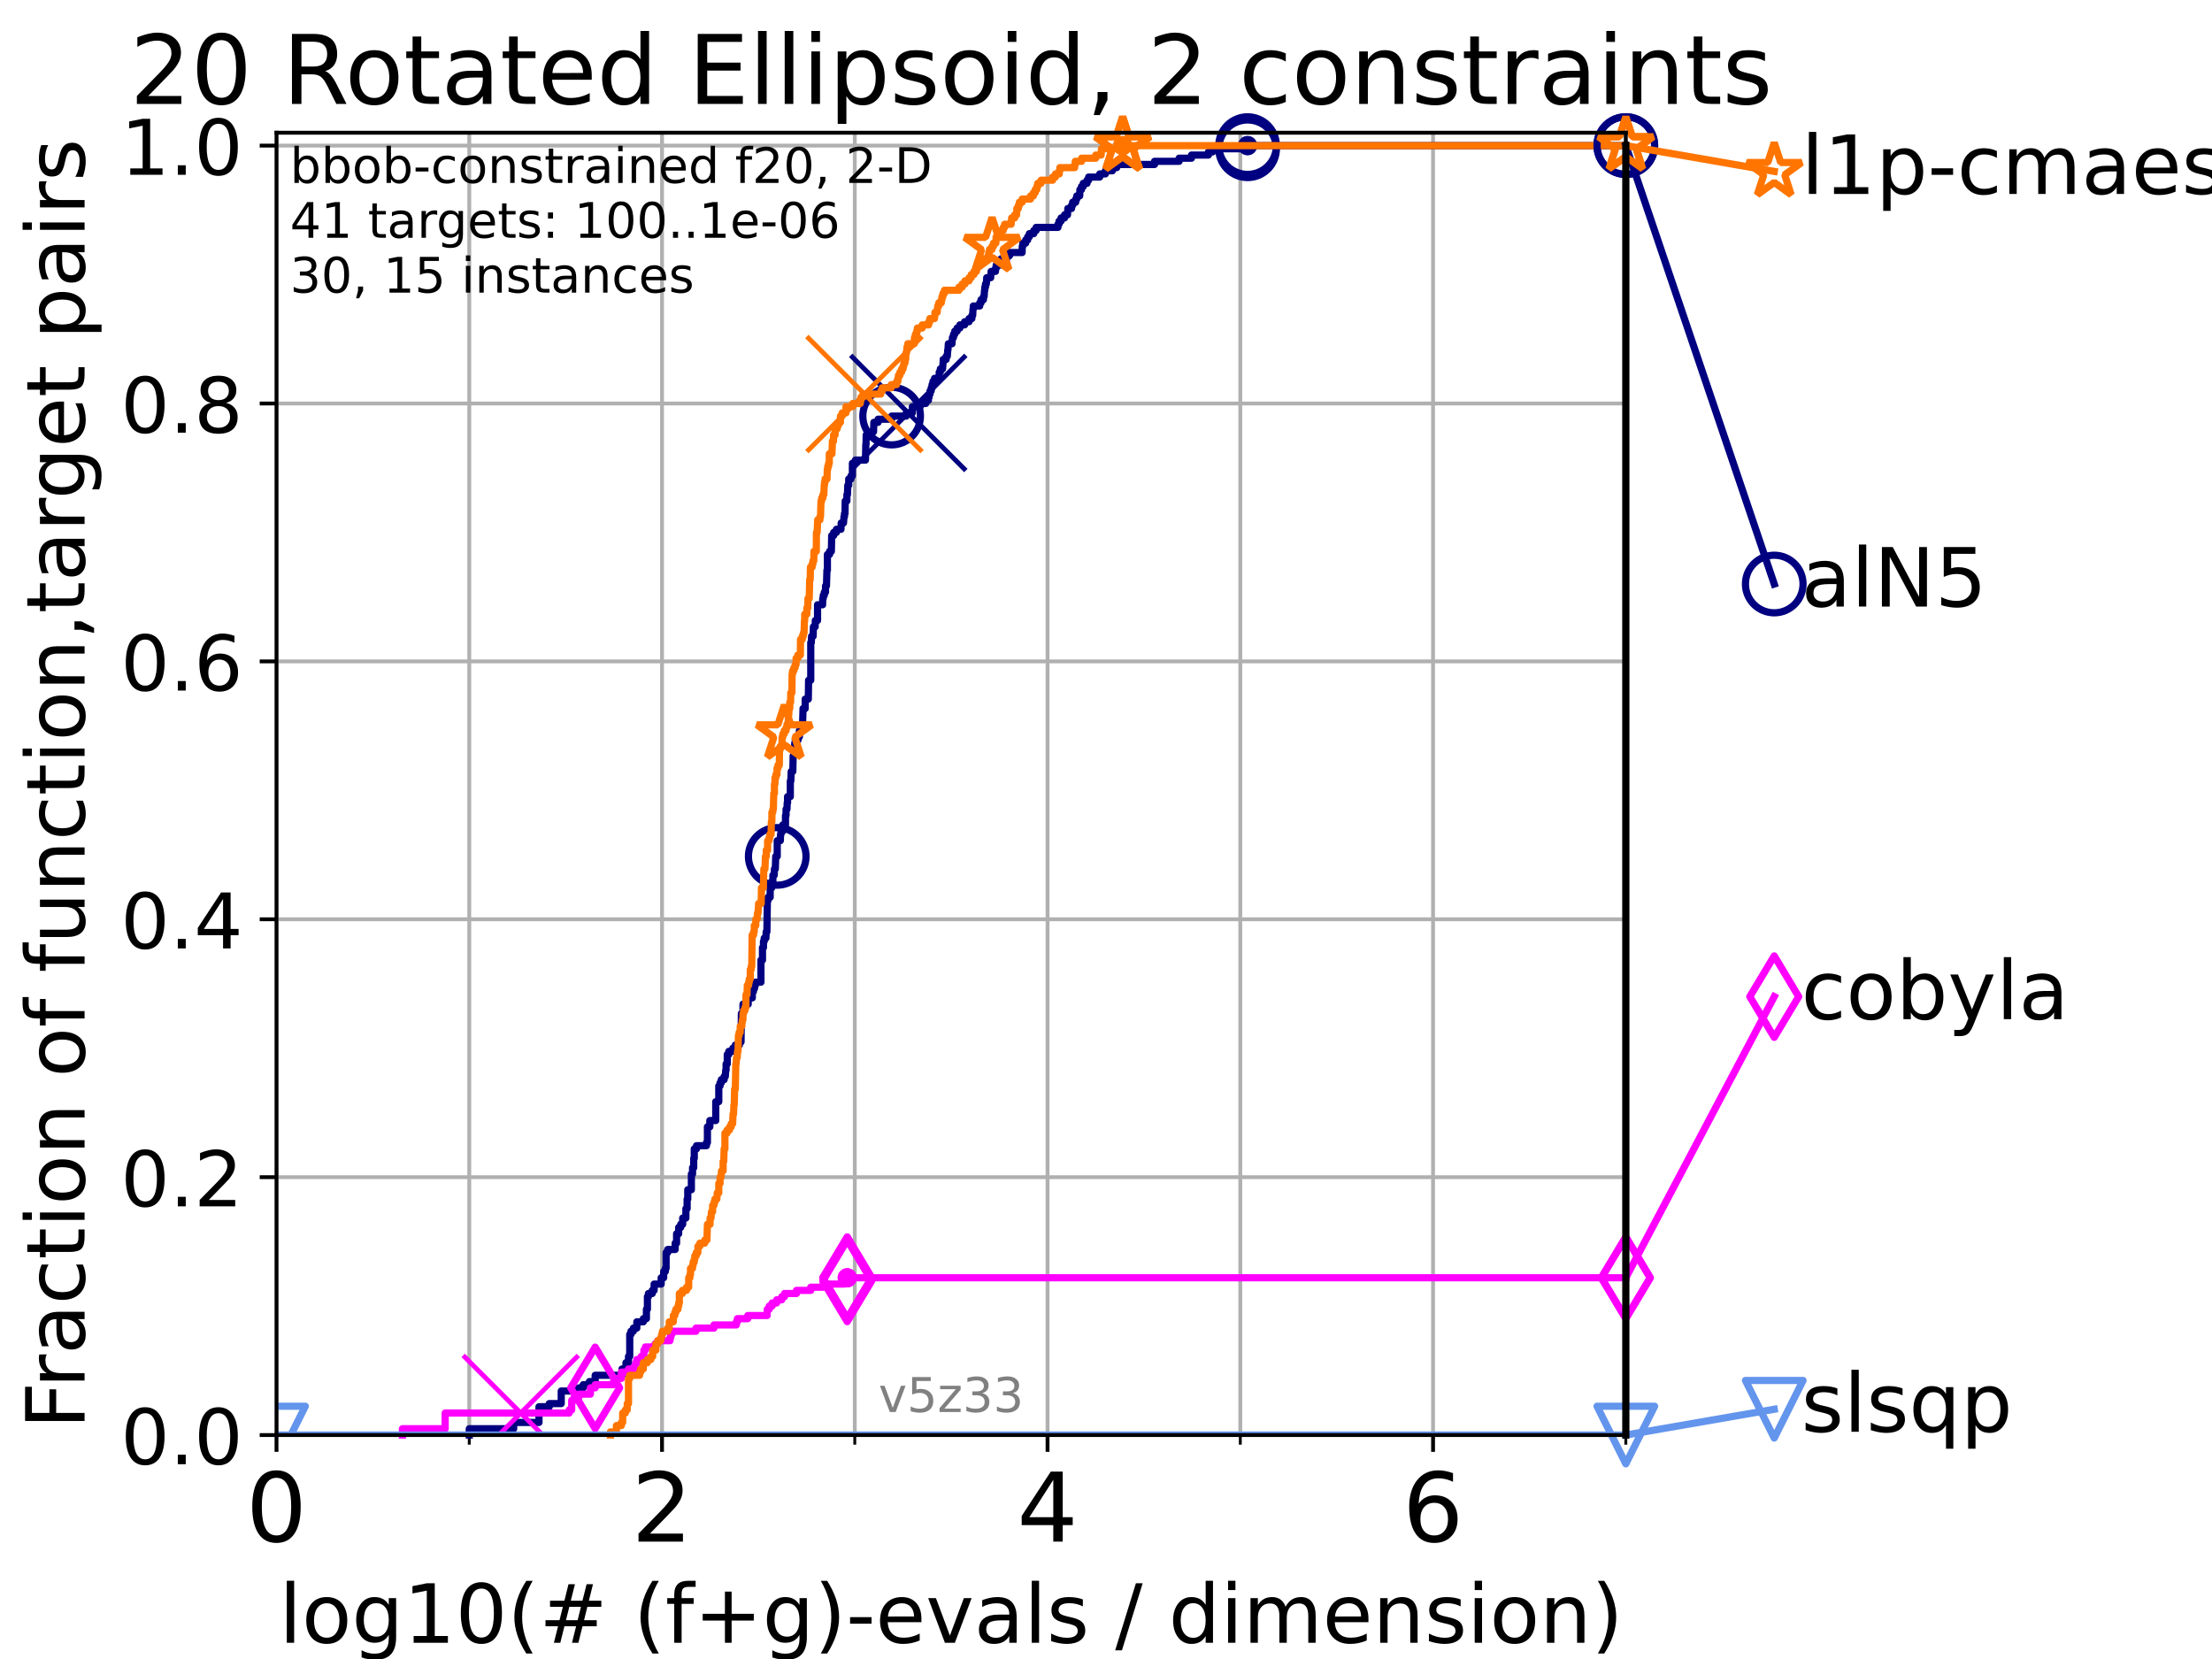 <?xml version="1.0" encoding="utf-8" standalone="no"?>
<!DOCTYPE svg PUBLIC "-//W3C//DTD SVG 1.1//EN"
  "http://www.w3.org/Graphics/SVG/1.1/DTD/svg11.dtd">
<!-- Created with matplotlib (https://matplotlib.org/) -->
<svg height="345.6pt" version="1.1" viewBox="0 0 460.8 345.6" width="460.8pt" xmlns="http://www.w3.org/2000/svg" xmlns:xlink="http://www.w3.org/1999/xlink">
 <defs>
  <style type="text/css">*{stroke-linecap:butt;stroke-linejoin:round;}</style>
 </defs>
 <g id="figure_1">
  <g id="patch_1">
   <path d="M 0 345.6 
L 460.8 345.6 
L 460.8 0 
L 0 0 
z
" style="fill:#ffffff;"/>
  </g>
  <g id="axes_1">
   <g id="patch_2">
    <path d="M 57.6 298.944 
L 338.688 298.944 
L 338.688 27.648 
L 57.6 27.648 
z
" style="fill:#ffffff;"/>
   </g>
   <g id="matplotlib.axis_1">
    <g id="xtick_1">
     <g id="line2d_1">
      <path clip-path="url(#p28940d0a4c)" d="M 57.6 298.944 
L 57.6 27.648 
" style="fill:none;stroke:#b0b0b0;stroke-linecap:square;stroke-width:0.8;"/>
     </g>
     <g id="line2d_2">
      <defs>
       <path d="M 0 0 
L 0 3.5 
" id="mb7c4622125" style="stroke:#000000;stroke-width:0.8;"/>
      </defs>
      <g>
       <use style="stroke:#000000;stroke-width:0.8;" x="57.6" xlink:href="#mb7c4622125" y="298.944"/>
      </g>
     </g>
     <g id="text_1">
      <!-- 0 -->
      <g transform="translate(51.237 321.141)scale(0.2 -0.2)">
       <defs>
        <path d="M 31.781 66.406 
Q 24.172 66.406 20.328 58.906 
Q 16.5 51.422 16.5 36.375 
Q 16.5 21.391 20.328 13.891 
Q 24.172 6.391 31.781 6.391 
Q 39.453 6.391 43.281 13.891 
Q 47.125 21.391 47.125 36.375 
Q 47.125 51.422 43.281 58.906 
Q 39.453 66.406 31.781 66.406 
z
M 31.781 74.219 
Q 44.047 74.219 50.516 64.516 
Q 56.984 54.828 56.984 36.375 
Q 56.984 17.969 50.516 8.266 
Q 44.047 -1.422 31.781 -1.422 
Q 19.531 -1.422 13.062 8.266 
Q 6.594 17.969 6.594 36.375 
Q 6.594 54.828 13.062 64.516 
Q 19.531 74.219 31.781 74.219 
z
" id="DejaVuSans-48"/>
       </defs>
       <use xlink:href="#DejaVuSans-48"/>
      </g>
     </g>
    </g>
    <g id="xtick_2">
     <g id="line2d_3">
      <path clip-path="url(#p28940d0a4c)" d="M 137.911 298.944 
L 137.911 27.648 
" style="fill:none;stroke:#b0b0b0;stroke-linecap:square;stroke-width:0.8;"/>
     </g>
     <g id="line2d_4">
      <g>
       <use style="stroke:#000000;stroke-width:0.8;" x="137.911" xlink:href="#mb7c4622125" y="298.944"/>
      </g>
     </g>
     <g id="text_2">
      <!-- 2 -->
      <g transform="translate(131.548 321.141)scale(0.2 -0.2)">
       <defs>
        <path d="M 19.188 8.297 
L 53.609 8.297 
L 53.609 0 
L 7.328 0 
L 7.328 8.297 
Q 12.938 14.109 22.625 23.891 
Q 32.328 33.688 34.812 36.531 
Q 39.547 41.844 41.422 45.531 
Q 43.312 49.219 43.312 52.781 
Q 43.312 58.594 39.234 62.25 
Q 35.156 65.922 28.609 65.922 
Q 23.969 65.922 18.812 64.312 
Q 13.672 62.703 7.812 59.422 
L 7.812 69.391 
Q 13.766 71.781 18.938 73 
Q 24.125 74.219 28.422 74.219 
Q 39.75 74.219 46.484 68.547 
Q 53.219 62.891 53.219 53.422 
Q 53.219 48.922 51.531 44.891 
Q 49.859 40.875 45.406 35.406 
Q 44.188 33.984 37.641 27.219 
Q 31.109 20.453 19.188 8.297 
z
" id="DejaVuSans-50"/>
       </defs>
       <use xlink:href="#DejaVuSans-50"/>
      </g>
     </g>
    </g>
    <g id="xtick_3">
     <g id="line2d_5">
      <path clip-path="url(#p28940d0a4c)" d="M 218.222 298.944 
L 218.222 27.648 
" style="fill:none;stroke:#b0b0b0;stroke-linecap:square;stroke-width:0.8;"/>
     </g>
     <g id="line2d_6">
      <g>
       <use style="stroke:#000000;stroke-width:0.8;" x="218.222" xlink:href="#mb7c4622125" y="298.944"/>
      </g>
     </g>
     <g id="text_3">
      <!-- 4 -->
      <g transform="translate(211.859 321.141)scale(0.2 -0.2)">
       <defs>
        <path d="M 37.797 64.312 
L 12.891 25.391 
L 37.797 25.391 
z
M 35.203 72.906 
L 47.609 72.906 
L 47.609 25.391 
L 58.016 25.391 
L 58.016 17.188 
L 47.609 17.188 
L 47.609 0 
L 37.797 0 
L 37.797 17.188 
L 4.891 17.188 
L 4.891 26.703 
z
" id="DejaVuSans-52"/>
       </defs>
       <use xlink:href="#DejaVuSans-52"/>
      </g>
     </g>
    </g>
    <g id="xtick_4">
     <g id="line2d_7">
      <path clip-path="url(#p28940d0a4c)" d="M 298.533 298.944 
L 298.533 27.648 
" style="fill:none;stroke:#b0b0b0;stroke-linecap:square;stroke-width:0.8;"/>
     </g>
     <g id="line2d_8">
      <g>
       <use style="stroke:#000000;stroke-width:0.8;" x="298.533" xlink:href="#mb7c4622125" y="298.944"/>
      </g>
     </g>
     <g id="text_4">
      <!-- 6 -->
      <g transform="translate(292.17 321.141)scale(0.2 -0.2)">
       <defs>
        <path d="M 33.016 40.375 
Q 26.375 40.375 22.484 35.828 
Q 18.609 31.297 18.609 23.391 
Q 18.609 15.531 22.484 10.953 
Q 26.375 6.391 33.016 6.391 
Q 39.656 6.391 43.531 10.953 
Q 47.406 15.531 47.406 23.391 
Q 47.406 31.297 43.531 35.828 
Q 39.656 40.375 33.016 40.375 
z
M 52.594 71.297 
L 52.594 62.312 
Q 48.875 64.062 45.094 64.984 
Q 41.312 65.922 37.594 65.922 
Q 27.828 65.922 22.672 59.328 
Q 17.531 52.734 16.797 39.406 
Q 19.672 43.656 24.016 45.922 
Q 28.375 48.188 33.594 48.188 
Q 44.578 48.188 50.953 41.516 
Q 57.328 34.859 57.328 23.391 
Q 57.328 12.156 50.688 5.359 
Q 44.047 -1.422 33.016 -1.422 
Q 20.359 -1.422 13.672 8.266 
Q 6.984 17.969 6.984 36.375 
Q 6.984 53.656 15.188 63.938 
Q 23.391 74.219 37.203 74.219 
Q 40.922 74.219 44.703 73.484 
Q 48.484 72.75 52.594 71.297 
z
" id="DejaVuSans-54"/>
       </defs>
       <use xlink:href="#DejaVuSans-54"/>
      </g>
     </g>
    </g>
    <g id="xtick_5">
     <g id="line2d_9">
      <path clip-path="url(#p28940d0a4c)" d="M 97.755 298.944 
L 97.755 27.648 
" style="fill:none;stroke:#b0b0b0;stroke-linecap:square;stroke-width:0.8;"/>
     </g>
     <g id="line2d_10">
      <defs>
       <path d="M 0 0 
L 0 2 
" id="md280ea2076" style="stroke:#000000;stroke-width:0.6;"/>
      </defs>
      <g>
       <use style="stroke:#000000;stroke-width:0.6;" x="97.755" xlink:href="#md280ea2076" y="298.944"/>
      </g>
     </g>
    </g>
    <g id="xtick_6">
     <g id="line2d_11">
      <path clip-path="url(#p28940d0a4c)" d="M 178.066 298.944 
L 178.066 27.648 
" style="fill:none;stroke:#b0b0b0;stroke-linecap:square;stroke-width:0.8;"/>
     </g>
     <g id="line2d_12">
      <g>
       <use style="stroke:#000000;stroke-width:0.6;" x="178.066" xlink:href="#md280ea2076" y="298.944"/>
      </g>
     </g>
    </g>
    <g id="xtick_7">
     <g id="line2d_13">
      <path clip-path="url(#p28940d0a4c)" d="M 258.377 298.944 
L 258.377 27.648 
" style="fill:none;stroke:#b0b0b0;stroke-linecap:square;stroke-width:0.8;"/>
     </g>
     <g id="line2d_14">
      <g>
       <use style="stroke:#000000;stroke-width:0.6;" x="258.377" xlink:href="#md280ea2076" y="298.944"/>
      </g>
     </g>
    </g>
    <g id="xtick_8">
     <g id="line2d_15">
      <path clip-path="url(#p28940d0a4c)" d="M 338.688 298.944 
L 338.688 27.648 
" style="fill:none;stroke:#b0b0b0;stroke-linecap:square;stroke-width:0.8;"/>
     </g>
     <g id="line2d_16">
      <g>
       <use style="stroke:#000000;stroke-width:0.6;" x="338.688" xlink:href="#md280ea2076" y="298.944"/>
      </g>
     </g>
    </g>
    <g id="text_5">
     <!-- log10(# (f+g)-evals / dimension) -->
     <g transform="translate(58.145 342.218)scale(0.17 -0.17)">
      <defs>
       <path d="M 9.422 75.984 
L 18.406 75.984 
L 18.406 0 
L 9.422 0 
z
" id="DejaVuSans-108"/>
       <path d="M 30.609 48.391 
Q 23.391 48.391 19.188 42.75 
Q 14.984 37.109 14.984 27.297 
Q 14.984 17.484 19.156 11.844 
Q 23.344 6.203 30.609 6.203 
Q 37.797 6.203 41.984 11.859 
Q 46.188 17.531 46.188 27.297 
Q 46.188 37.016 41.984 42.703 
Q 37.797 48.391 30.609 48.391 
z
M 30.609 56 
Q 42.328 56 49.016 48.375 
Q 55.719 40.766 55.719 27.297 
Q 55.719 13.875 49.016 6.219 
Q 42.328 -1.422 30.609 -1.422 
Q 18.844 -1.422 12.172 6.219 
Q 5.516 13.875 5.516 27.297 
Q 5.516 40.766 12.172 48.375 
Q 18.844 56 30.609 56 
z
" id="DejaVuSans-111"/>
       <path d="M 45.406 27.984 
Q 45.406 37.75 41.375 43.109 
Q 37.359 48.484 30.078 48.484 
Q 22.859 48.484 18.828 43.109 
Q 14.797 37.75 14.797 27.984 
Q 14.797 18.266 18.828 12.891 
Q 22.859 7.516 30.078 7.516 
Q 37.359 7.516 41.375 12.891 
Q 45.406 18.266 45.406 27.984 
z
M 54.391 6.781 
Q 54.391 -7.172 48.188 -13.984 
Q 42 -20.797 29.203 -20.797 
Q 24.469 -20.797 20.266 -20.094 
Q 16.062 -19.391 12.109 -17.922 
L 12.109 -9.188 
Q 16.062 -11.328 19.922 -12.344 
Q 23.781 -13.375 27.781 -13.375 
Q 36.625 -13.375 41.016 -8.766 
Q 45.406 -4.156 45.406 5.172 
L 45.406 9.625 
Q 42.625 4.781 38.281 2.391 
Q 33.938 0 27.875 0 
Q 17.828 0 11.672 7.656 
Q 5.516 15.328 5.516 27.984 
Q 5.516 40.672 11.672 48.328 
Q 17.828 56 27.875 56 
Q 33.938 56 38.281 53.609 
Q 42.625 51.219 45.406 46.391 
L 45.406 54.688 
L 54.391 54.688 
z
" id="DejaVuSans-103"/>
       <path d="M 12.406 8.297 
L 28.516 8.297 
L 28.516 63.922 
L 10.984 60.406 
L 10.984 69.391 
L 28.422 72.906 
L 38.281 72.906 
L 38.281 8.297 
L 54.391 8.297 
L 54.391 0 
L 12.406 0 
z
" id="DejaVuSans-49"/>
       <path d="M 31 75.875 
Q 24.469 64.656 21.281 53.656 
Q 18.109 42.672 18.109 31.391 
Q 18.109 20.125 21.312 9.062 
Q 24.516 -2 31 -13.188 
L 23.188 -13.188 
Q 15.875 -1.703 12.234 9.375 
Q 8.594 20.453 8.594 31.391 
Q 8.594 42.281 12.203 53.312 
Q 15.828 64.359 23.188 75.875 
z
" id="DejaVuSans-40"/>
       <path d="M 51.125 44 
L 36.922 44 
L 32.812 27.688 
L 47.125 27.688 
z
M 43.797 71.781 
L 38.719 51.516 
L 52.984 51.516 
L 58.109 71.781 
L 65.922 71.781 
L 60.891 51.516 
L 76.125 51.516 
L 76.125 44 
L 58.984 44 
L 54.984 27.688 
L 70.516 27.688 
L 70.516 20.219 
L 53.078 20.219 
L 48 0 
L 40.188 0 
L 45.219 20.219 
L 30.906 20.219 
L 25.875 0 
L 18.016 0 
L 23.094 20.219 
L 7.719 20.219 
L 7.719 27.688 
L 24.906 27.688 
L 29 44 
L 13.281 44 
L 13.281 51.516 
L 30.906 51.516 
L 35.891 71.781 
z
" id="DejaVuSans-35"/>
       <path id="DejaVuSans-32"/>
       <path d="M 37.109 75.984 
L 37.109 68.5 
L 28.516 68.5 
Q 23.688 68.5 21.797 66.547 
Q 19.922 64.594 19.922 59.516 
L 19.922 54.688 
L 34.719 54.688 
L 34.719 47.703 
L 19.922 47.703 
L 19.922 0 
L 10.891 0 
L 10.891 47.703 
L 2.297 47.703 
L 2.297 54.688 
L 10.891 54.688 
L 10.891 58.5 
Q 10.891 67.625 15.141 71.797 
Q 19.391 75.984 28.609 75.984 
z
" id="DejaVuSans-102"/>
       <path d="M 46 62.703 
L 46 35.5 
L 73.188 35.5 
L 73.188 27.203 
L 46 27.203 
L 46 0 
L 37.797 0 
L 37.797 27.203 
L 10.594 27.203 
L 10.594 35.5 
L 37.797 35.5 
L 37.797 62.703 
z
" id="DejaVuSans-43"/>
       <path d="M 8.016 75.875 
L 15.828 75.875 
Q 23.141 64.359 26.781 53.312 
Q 30.422 42.281 30.422 31.391 
Q 30.422 20.453 26.781 9.375 
Q 23.141 -1.703 15.828 -13.188 
L 8.016 -13.188 
Q 14.5 -2 17.703 9.062 
Q 20.906 20.125 20.906 31.391 
Q 20.906 42.672 17.703 53.656 
Q 14.5 64.656 8.016 75.875 
z
" id="DejaVuSans-41"/>
       <path d="M 4.891 31.391 
L 31.203 31.391 
L 31.203 23.391 
L 4.891 23.391 
z
" id="DejaVuSans-45"/>
       <path d="M 56.203 29.594 
L 56.203 25.203 
L 14.891 25.203 
Q 15.484 15.922 20.484 11.062 
Q 25.484 6.203 34.422 6.203 
Q 39.594 6.203 44.453 7.469 
Q 49.312 8.734 54.109 11.281 
L 54.109 2.781 
Q 49.266 0.734 44.188 -0.344 
Q 39.109 -1.422 33.891 -1.422 
Q 20.797 -1.422 13.156 6.188 
Q 5.516 13.812 5.516 26.812 
Q 5.516 40.234 12.766 48.109 
Q 20.016 56 32.328 56 
Q 43.359 56 49.781 48.891 
Q 56.203 41.797 56.203 29.594 
z
M 47.219 32.234 
Q 47.125 39.594 43.094 43.984 
Q 39.062 48.391 32.422 48.391 
Q 24.906 48.391 20.391 44.141 
Q 15.875 39.891 15.188 32.172 
z
" id="DejaVuSans-101"/>
       <path d="M 2.984 54.688 
L 12.5 54.688 
L 29.594 8.797 
L 46.688 54.688 
L 56.203 54.688 
L 35.688 0 
L 23.484 0 
z
" id="DejaVuSans-118"/>
       <path d="M 34.281 27.484 
Q 23.391 27.484 19.188 25 
Q 14.984 22.516 14.984 16.5 
Q 14.984 11.719 18.141 8.906 
Q 21.297 6.109 26.703 6.109 
Q 34.188 6.109 38.703 11.406 
Q 43.219 16.703 43.219 25.484 
L 43.219 27.484 
z
M 52.203 31.203 
L 52.203 0 
L 43.219 0 
L 43.219 8.297 
Q 40.141 3.328 35.547 0.953 
Q 30.953 -1.422 24.312 -1.422 
Q 15.922 -1.422 10.953 3.297 
Q 6 8.016 6 15.922 
Q 6 25.141 12.172 29.828 
Q 18.359 34.516 30.609 34.516 
L 43.219 34.516 
L 43.219 35.406 
Q 43.219 41.609 39.141 45 
Q 35.062 48.391 27.688 48.391 
Q 23 48.391 18.547 47.266 
Q 14.109 46.141 10.016 43.891 
L 10.016 52.203 
Q 14.938 54.109 19.578 55.047 
Q 24.219 56 28.609 56 
Q 40.484 56 46.344 49.844 
Q 52.203 43.703 52.203 31.203 
z
" id="DejaVuSans-97"/>
       <path d="M 44.281 53.078 
L 44.281 44.578 
Q 40.484 46.531 36.375 47.5 
Q 32.281 48.484 27.875 48.484 
Q 21.188 48.484 17.844 46.438 
Q 14.5 44.391 14.5 40.281 
Q 14.5 37.156 16.891 35.375 
Q 19.281 33.594 26.516 31.984 
L 29.594 31.297 
Q 39.156 29.25 43.188 25.516 
Q 47.219 21.781 47.219 15.094 
Q 47.219 7.469 41.188 3.016 
Q 35.156 -1.422 24.609 -1.422 
Q 20.219 -1.422 15.453 -0.562 
Q 10.688 0.297 5.422 2 
L 5.422 11.281 
Q 10.406 8.688 15.234 7.391 
Q 20.062 6.109 24.812 6.109 
Q 31.156 6.109 34.562 8.281 
Q 37.984 10.453 37.984 14.406 
Q 37.984 18.062 35.516 20.016 
Q 33.062 21.969 24.703 23.781 
L 21.578 24.516 
Q 13.234 26.266 9.516 29.906 
Q 5.812 33.547 5.812 39.891 
Q 5.812 47.609 11.281 51.797 
Q 16.75 56 26.812 56 
Q 31.781 56 36.172 55.266 
Q 40.578 54.547 44.281 53.078 
z
" id="DejaVuSans-115"/>
       <path d="M 25.391 72.906 
L 33.688 72.906 
L 8.297 -9.281 
L 0 -9.281 
z
" id="DejaVuSans-47"/>
       <path d="M 45.406 46.391 
L 45.406 75.984 
L 54.391 75.984 
L 54.391 0 
L 45.406 0 
L 45.406 8.203 
Q 42.578 3.328 38.25 0.953 
Q 33.938 -1.422 27.875 -1.422 
Q 17.969 -1.422 11.734 6.484 
Q 5.516 14.406 5.516 27.297 
Q 5.516 40.188 11.734 48.094 
Q 17.969 56 27.875 56 
Q 33.938 56 38.25 53.625 
Q 42.578 51.266 45.406 46.391 
z
M 14.797 27.297 
Q 14.797 17.391 18.875 11.75 
Q 22.953 6.109 30.078 6.109 
Q 37.203 6.109 41.297 11.75 
Q 45.406 17.391 45.406 27.297 
Q 45.406 37.203 41.297 42.844 
Q 37.203 48.484 30.078 48.484 
Q 22.953 48.484 18.875 42.844 
Q 14.797 37.203 14.797 27.297 
z
" id="DejaVuSans-100"/>
       <path d="M 9.422 54.688 
L 18.406 54.688 
L 18.406 0 
L 9.422 0 
z
M 9.422 75.984 
L 18.406 75.984 
L 18.406 64.594 
L 9.422 64.594 
z
" id="DejaVuSans-105"/>
       <path d="M 52 44.188 
Q 55.375 50.25 60.062 53.125 
Q 64.75 56 71.094 56 
Q 79.641 56 84.281 50.016 
Q 88.922 44.047 88.922 33.016 
L 88.922 0 
L 79.891 0 
L 79.891 32.719 
Q 79.891 40.578 77.094 44.375 
Q 74.312 48.188 68.609 48.188 
Q 61.625 48.188 57.562 43.547 
Q 53.516 38.922 53.516 30.906 
L 53.516 0 
L 44.484 0 
L 44.484 32.719 
Q 44.484 40.625 41.703 44.406 
Q 38.922 48.188 33.109 48.188 
Q 26.219 48.188 22.156 43.531 
Q 18.109 38.875 18.109 30.906 
L 18.109 0 
L 9.078 0 
L 9.078 54.688 
L 18.109 54.688 
L 18.109 46.188 
Q 21.188 51.219 25.484 53.609 
Q 29.781 56 35.688 56 
Q 41.656 56 45.828 52.969 
Q 50 49.953 52 44.188 
z
" id="DejaVuSans-109"/>
       <path d="M 54.891 33.016 
L 54.891 0 
L 45.906 0 
L 45.906 32.719 
Q 45.906 40.484 42.875 44.328 
Q 39.844 48.188 33.797 48.188 
Q 26.516 48.188 22.312 43.547 
Q 18.109 38.922 18.109 30.906 
L 18.109 0 
L 9.078 0 
L 9.078 54.688 
L 18.109 54.688 
L 18.109 46.188 
Q 21.344 51.125 25.703 53.562 
Q 30.078 56 35.797 56 
Q 45.219 56 50.047 50.172 
Q 54.891 44.344 54.891 33.016 
z
" id="DejaVuSans-110"/>
      </defs>
      <use xlink:href="#DejaVuSans-108"/>
      <use x="27.783" xlink:href="#DejaVuSans-111"/>
      <use x="88.965" xlink:href="#DejaVuSans-103"/>
      <use x="152.441" xlink:href="#DejaVuSans-49"/>
      <use x="216.064" xlink:href="#DejaVuSans-48"/>
      <use x="279.688" xlink:href="#DejaVuSans-40"/>
      <use x="318.701" xlink:href="#DejaVuSans-35"/>
      <use x="402.49" xlink:href="#DejaVuSans-32"/>
      <use x="434.277" xlink:href="#DejaVuSans-40"/>
      <use x="473.291" xlink:href="#DejaVuSans-102"/>
      <use x="508.496" xlink:href="#DejaVuSans-43"/>
      <use x="592.285" xlink:href="#DejaVuSans-103"/>
      <use x="655.762" xlink:href="#DejaVuSans-41"/>
      <use x="694.775" xlink:href="#DejaVuSans-45"/>
      <use x="730.859" xlink:href="#DejaVuSans-101"/>
      <use x="792.383" xlink:href="#DejaVuSans-118"/>
      <use x="851.562" xlink:href="#DejaVuSans-97"/>
      <use x="912.842" xlink:href="#DejaVuSans-108"/>
      <use x="940.625" xlink:href="#DejaVuSans-115"/>
      <use x="992.725" xlink:href="#DejaVuSans-32"/>
      <use x="1024.512" xlink:href="#DejaVuSans-47"/>
      <use x="1058.203" xlink:href="#DejaVuSans-32"/>
      <use x="1089.99" xlink:href="#DejaVuSans-100"/>
      <use x="1153.467" xlink:href="#DejaVuSans-105"/>
      <use x="1181.25" xlink:href="#DejaVuSans-109"/>
      <use x="1278.662" xlink:href="#DejaVuSans-101"/>
      <use x="1340.186" xlink:href="#DejaVuSans-110"/>
      <use x="1403.564" xlink:href="#DejaVuSans-115"/>
      <use x="1455.664" xlink:href="#DejaVuSans-105"/>
      <use x="1483.447" xlink:href="#DejaVuSans-111"/>
      <use x="1544.629" xlink:href="#DejaVuSans-110"/>
      <use x="1608.008" xlink:href="#DejaVuSans-41"/>
     </g>
    </g>
   </g>
   <g id="matplotlib.axis_2">
    <g id="ytick_1">
     <g id="line2d_17">
      <path clip-path="url(#p28940d0a4c)" d="M 57.6 298.944 
L 338.688 298.944 
" style="fill:none;stroke:#b0b0b0;stroke-linecap:square;stroke-width:0.8;"/>
     </g>
     <g id="line2d_18">
      <defs>
       <path d="M 0 0 
L -3.5 0 
" id="mf7b4b55301" style="stroke:#000000;stroke-width:0.8;"/>
      </defs>
      <g>
       <use style="stroke:#000000;stroke-width:0.8;" x="57.6" xlink:href="#mf7b4b55301" y="298.944"/>
      </g>
     </g>
     <g id="text_6">
      <!-- 0.0 -->
      <g transform="translate(25.155 305.023)scale(0.16 -0.16)">
       <defs>
        <path d="M 10.688 12.406 
L 21 12.406 
L 21 0 
L 10.688 0 
z
" id="DejaVuSans-46"/>
       </defs>
       <use xlink:href="#DejaVuSans-48"/>
       <use x="63.623" xlink:href="#DejaVuSans-46"/>
       <use x="95.41" xlink:href="#DejaVuSans-48"/>
      </g>
     </g>
    </g>
    <g id="ytick_2">
     <g id="line2d_19">
      <path clip-path="url(#p28940d0a4c)" d="M 57.6 245.222 
L 338.688 245.222 
" style="fill:none;stroke:#b0b0b0;stroke-linecap:square;stroke-width:0.8;"/>
     </g>
     <g id="line2d_20">
      <g>
       <use style="stroke:#000000;stroke-width:0.8;" x="57.6" xlink:href="#mf7b4b55301" y="245.222"/>
      </g>
     </g>
     <g id="text_7">
      <!-- 0.2 -->
      <g transform="translate(25.155 251.301)scale(0.16 -0.16)">
       <use xlink:href="#DejaVuSans-48"/>
       <use x="63.623" xlink:href="#DejaVuSans-46"/>
       <use x="95.41" xlink:href="#DejaVuSans-50"/>
      </g>
     </g>
    </g>
    <g id="ytick_3">
     <g id="line2d_21">
      <path clip-path="url(#p28940d0a4c)" d="M 57.6 191.5 
L 338.688 191.5 
" style="fill:none;stroke:#b0b0b0;stroke-linecap:square;stroke-width:0.8;"/>
     </g>
     <g id="line2d_22">
      <g>
       <use style="stroke:#000000;stroke-width:0.8;" x="57.6" xlink:href="#mf7b4b55301" y="191.5"/>
      </g>
     </g>
     <g id="text_8">
      <!-- 0.4 -->
      <g transform="translate(25.155 197.579)scale(0.16 -0.16)">
       <use xlink:href="#DejaVuSans-48"/>
       <use x="63.623" xlink:href="#DejaVuSans-46"/>
       <use x="95.41" xlink:href="#DejaVuSans-52"/>
      </g>
     </g>
    </g>
    <g id="ytick_4">
     <g id="line2d_23">
      <path clip-path="url(#p28940d0a4c)" d="M 57.6 137.778 
L 338.688 137.778 
" style="fill:none;stroke:#b0b0b0;stroke-linecap:square;stroke-width:0.8;"/>
     </g>
     <g id="line2d_24">
      <g>
       <use style="stroke:#000000;stroke-width:0.8;" x="57.6" xlink:href="#mf7b4b55301" y="137.778"/>
      </g>
     </g>
     <g id="text_9">
      <!-- 0.6 -->
      <g transform="translate(25.155 143.857)scale(0.16 -0.16)">
       <use xlink:href="#DejaVuSans-48"/>
       <use x="63.623" xlink:href="#DejaVuSans-46"/>
       <use x="95.41" xlink:href="#DejaVuSans-54"/>
      </g>
     </g>
    </g>
    <g id="ytick_5">
     <g id="line2d_25">
      <path clip-path="url(#p28940d0a4c)" d="M 57.6 84.056 
L 338.688 84.056 
" style="fill:none;stroke:#b0b0b0;stroke-linecap:square;stroke-width:0.8;"/>
     </g>
     <g id="line2d_26">
      <g>
       <use style="stroke:#000000;stroke-width:0.8;" x="57.6" xlink:href="#mf7b4b55301" y="84.056"/>
      </g>
     </g>
     <g id="text_10">
      <!-- 0.8 -->
      <g transform="translate(25.155 90.135)scale(0.16 -0.16)">
       <defs>
        <path d="M 31.781 34.625 
Q 24.75 34.625 20.719 30.859 
Q 16.703 27.094 16.703 20.516 
Q 16.703 13.922 20.719 10.156 
Q 24.75 6.391 31.781 6.391 
Q 38.812 6.391 42.859 10.172 
Q 46.922 13.969 46.922 20.516 
Q 46.922 27.094 42.891 30.859 
Q 38.875 34.625 31.781 34.625 
z
M 21.922 38.812 
Q 15.578 40.375 12.031 44.719 
Q 8.5 49.078 8.5 55.328 
Q 8.5 64.062 14.719 69.141 
Q 20.953 74.219 31.781 74.219 
Q 42.672 74.219 48.875 69.141 
Q 55.078 64.062 55.078 55.328 
Q 55.078 49.078 51.531 44.719 
Q 48 40.375 41.703 38.812 
Q 48.828 37.156 52.797 32.312 
Q 56.781 27.484 56.781 20.516 
Q 56.781 9.906 50.312 4.234 
Q 43.844 -1.422 31.781 -1.422 
Q 19.734 -1.422 13.25 4.234 
Q 6.781 9.906 6.781 20.516 
Q 6.781 27.484 10.781 32.312 
Q 14.797 37.156 21.922 38.812 
z
M 18.312 54.391 
Q 18.312 48.734 21.844 45.562 
Q 25.391 42.391 31.781 42.391 
Q 38.141 42.391 41.719 45.562 
Q 45.312 48.734 45.312 54.391 
Q 45.312 60.062 41.719 63.234 
Q 38.141 66.406 31.781 66.406 
Q 25.391 66.406 21.844 63.234 
Q 18.312 60.062 18.312 54.391 
z
" id="DejaVuSans-56"/>
       </defs>
       <use xlink:href="#DejaVuSans-48"/>
       <use x="63.623" xlink:href="#DejaVuSans-46"/>
       <use x="95.41" xlink:href="#DejaVuSans-56"/>
      </g>
     </g>
    </g>
    <g id="ytick_6">
     <g id="line2d_27">
      <path clip-path="url(#p28940d0a4c)" d="M 57.6 30.334 
L 338.688 30.334 
" style="fill:none;stroke:#b0b0b0;stroke-linecap:square;stroke-width:0.8;"/>
     </g>
     <g id="line2d_28">
      <g>
       <use style="stroke:#000000;stroke-width:0.8;" x="57.6" xlink:href="#mf7b4b55301" y="30.334"/>
      </g>
     </g>
     <g id="text_11">
      <!-- 1.0 -->
      <g transform="translate(25.155 36.413)scale(0.16 -0.16)">
       <use xlink:href="#DejaVuSans-49"/>
       <use x="63.623" xlink:href="#DejaVuSans-46"/>
       <use x="95.41" xlink:href="#DejaVuSans-48"/>
      </g>
     </g>
    </g>
    <g id="text_12">
     <!-- Fraction of function,target pairs -->
     <g transform="translate(17.62 297.681)rotate(-90)scale(0.17 -0.17)">
      <defs>
       <path d="M 9.812 72.906 
L 51.703 72.906 
L 51.703 64.594 
L 19.672 64.594 
L 19.672 43.109 
L 48.578 43.109 
L 48.578 34.812 
L 19.672 34.812 
L 19.672 0 
L 9.812 0 
z
" id="DejaVuSans-70"/>
       <path d="M 41.109 46.297 
Q 39.594 47.172 37.812 47.578 
Q 36.031 48 33.891 48 
Q 26.266 48 22.188 43.047 
Q 18.109 38.094 18.109 28.812 
L 18.109 0 
L 9.078 0 
L 9.078 54.688 
L 18.109 54.688 
L 18.109 46.188 
Q 20.953 51.172 25.484 53.578 
Q 30.031 56 36.531 56 
Q 37.453 56 38.578 55.875 
Q 39.703 55.766 41.062 55.516 
z
" id="DejaVuSans-114"/>
       <path d="M 48.781 52.594 
L 48.781 44.188 
Q 44.969 46.297 41.141 47.344 
Q 37.312 48.391 33.406 48.391 
Q 24.656 48.391 19.812 42.844 
Q 14.984 37.312 14.984 27.297 
Q 14.984 17.281 19.812 11.734 
Q 24.656 6.203 33.406 6.203 
Q 37.312 6.203 41.141 7.25 
Q 44.969 8.297 48.781 10.406 
L 48.781 2.094 
Q 45.016 0.344 40.984 -0.531 
Q 36.969 -1.422 32.422 -1.422 
Q 20.062 -1.422 12.781 6.344 
Q 5.516 14.109 5.516 27.297 
Q 5.516 40.672 12.859 48.328 
Q 20.219 56 33.016 56 
Q 37.156 56 41.109 55.141 
Q 45.062 54.297 48.781 52.594 
z
" id="DejaVuSans-99"/>
       <path d="M 18.312 70.219 
L 18.312 54.688 
L 36.812 54.688 
L 36.812 47.703 
L 18.312 47.703 
L 18.312 18.016 
Q 18.312 11.328 20.141 9.422 
Q 21.969 7.516 27.594 7.516 
L 36.812 7.516 
L 36.812 0 
L 27.594 0 
Q 17.188 0 13.234 3.875 
Q 9.281 7.766 9.281 18.016 
L 9.281 47.703 
L 2.688 47.703 
L 2.688 54.688 
L 9.281 54.688 
L 9.281 70.219 
z
" id="DejaVuSans-116"/>
       <path d="M 8.5 21.578 
L 8.5 54.688 
L 17.484 54.688 
L 17.484 21.922 
Q 17.484 14.156 20.5 10.266 
Q 23.531 6.391 29.594 6.391 
Q 36.859 6.391 41.078 11.031 
Q 45.312 15.672 45.312 23.688 
L 45.312 54.688 
L 54.297 54.688 
L 54.297 0 
L 45.312 0 
L 45.312 8.406 
Q 42.047 3.422 37.719 1 
Q 33.406 -1.422 27.688 -1.422 
Q 18.266 -1.422 13.375 4.438 
Q 8.5 10.297 8.5 21.578 
z
M 31.109 56 
z
" id="DejaVuSans-117"/>
       <path d="M 11.719 12.406 
L 22.016 12.406 
L 22.016 4 
L 14.016 -11.625 
L 7.719 -11.625 
L 11.719 4 
z
" id="DejaVuSans-44"/>
       <path d="M 18.109 8.203 
L 18.109 -20.797 
L 9.078 -20.797 
L 9.078 54.688 
L 18.109 54.688 
L 18.109 46.391 
Q 20.953 51.266 25.266 53.625 
Q 29.594 56 35.594 56 
Q 45.562 56 51.781 48.094 
Q 58.016 40.188 58.016 27.297 
Q 58.016 14.406 51.781 6.484 
Q 45.562 -1.422 35.594 -1.422 
Q 29.594 -1.422 25.266 0.953 
Q 20.953 3.328 18.109 8.203 
z
M 48.688 27.297 
Q 48.688 37.203 44.609 42.844 
Q 40.531 48.484 33.406 48.484 
Q 26.266 48.484 22.188 42.844 
Q 18.109 37.203 18.109 27.297 
Q 18.109 17.391 22.188 11.75 
Q 26.266 6.109 33.406 6.109 
Q 40.531 6.109 44.609 11.75 
Q 48.688 17.391 48.688 27.297 
z
" id="DejaVuSans-112"/>
      </defs>
      <use xlink:href="#DejaVuSans-70"/>
      <use x="50.27" xlink:href="#DejaVuSans-114"/>
      <use x="91.383" xlink:href="#DejaVuSans-97"/>
      <use x="152.662" xlink:href="#DejaVuSans-99"/>
      <use x="207.643" xlink:href="#DejaVuSans-116"/>
      <use x="246.852" xlink:href="#DejaVuSans-105"/>
      <use x="274.635" xlink:href="#DejaVuSans-111"/>
      <use x="335.816" xlink:href="#DejaVuSans-110"/>
      <use x="399.195" xlink:href="#DejaVuSans-32"/>
      <use x="430.982" xlink:href="#DejaVuSans-111"/>
      <use x="492.164" xlink:href="#DejaVuSans-102"/>
      <use x="527.369" xlink:href="#DejaVuSans-32"/>
      <use x="559.156" xlink:href="#DejaVuSans-102"/>
      <use x="594.361" xlink:href="#DejaVuSans-117"/>
      <use x="657.74" xlink:href="#DejaVuSans-110"/>
      <use x="721.119" xlink:href="#DejaVuSans-99"/>
      <use x="776.1" xlink:href="#DejaVuSans-116"/>
      <use x="815.309" xlink:href="#DejaVuSans-105"/>
      <use x="843.092" xlink:href="#DejaVuSans-111"/>
      <use x="904.273" xlink:href="#DejaVuSans-110"/>
      <use x="967.652" xlink:href="#DejaVuSans-44"/>
      <use x="999.439" xlink:href="#DejaVuSans-116"/>
      <use x="1038.648" xlink:href="#DejaVuSans-97"/>
      <use x="1099.928" xlink:href="#DejaVuSans-114"/>
      <use x="1139.291" xlink:href="#DejaVuSans-103"/>
      <use x="1202.768" xlink:href="#DejaVuSans-101"/>
      <use x="1264.291" xlink:href="#DejaVuSans-116"/>
      <use x="1303.5" xlink:href="#DejaVuSans-32"/>
      <use x="1335.287" xlink:href="#DejaVuSans-112"/>
      <use x="1398.764" xlink:href="#DejaVuSans-97"/>
      <use x="1460.043" xlink:href="#DejaVuSans-105"/>
      <use x="1487.826" xlink:href="#DejaVuSans-114"/>
      <use x="1528.939" xlink:href="#DejaVuSans-115"/>
     </g>
    </g>
   </g>
   <g id="line2d_29">
    <defs>
     <path d="M 0 1.5 
C 0.398 1.5 0.779 1.342 1.061 1.061 
C 1.342 0.779 1.5 0.398 1.5 0 
C 1.5 -0.398 1.342 -0.779 1.061 -1.061 
C 0.779 -1.342 0.398 -1.5 0 -1.5 
C -0.398 -1.5 -0.779 -1.342 -1.061 -1.061 
C -1.342 -0.779 -1.5 -0.398 -1.5 0 
C -1.5 0.398 -1.342 0.779 -1.061 1.061 
C -0.779 1.342 -0.398 1.5 0 1.5 
z
" id="mf7a33ac8bb" style="stroke:#000080;"/>
    </defs>
    <g>
     <use style="fill:#000080;stroke:#000080;" x="259.894" xlink:href="#mf7a33ac8bb" y="30.334"/>
     <use style="fill:#000080;stroke:#000080;" x="259.894" xlink:href="#mf7a33ac8bb" y="30.334"/>
    </g>
   </g>
   <g id="line2d_30">
    <path d="M 97.755 298.944 
L 97.755 297.634 
L 107.009 297.634 
L 107.009 296.323 
L 112.281 296.323 
L 112.281 293.048 
L 114.419 293.048 
L 114.419 292.393 
L 116.914 292.393 
L 116.914 289.772 
L 120.572 289.772 
L 120.572 289.117 
L 121.49 289.117 
L 121.49 288.462 
L 122.782 288.462 
L 122.782 287.807 
L 123.985 287.807 
L 123.985 286.496 
L 129.574 286.496 
L 129.574 285.186 
L 130.398 285.186 
L 130.398 283.876 
L 130.927 283.876 
L 130.927 282.565 
L 131.185 282.565 
L 131.185 277.979 
L 131.44 277.979 
L 131.44 277.324 
L 131.938 277.324 
L 131.938 276.669 
L 132.66 276.669 
L 132.66 275.359 
L 134.019 275.359 
L 134.019 274.704 
L 134.661 274.704 
L 134.661 272.738 
L 134.87 272.738 
L 134.87 270.118 
L 135.077 270.118 
L 135.077 269.462 
L 135.879 269.462 
L 135.879 268.807 
L 136.266 268.807 
L 136.266 267.497 
L 137.736 267.497 
L 137.736 266.187 
L 138.256 266.187 
L 138.256 264.876 
L 138.595 264.876 
L 138.595 264.221 
L 138.762 264.221 
L 138.762 260.946 
L 139.091 260.946 
L 139.091 260.29 
L 140.649 260.29 
L 140.649 258.98 
L 140.944 258.98 
L 140.944 257.015 
L 141.379 257.015 
L 141.379 255.704 
L 141.802 255.704 
L 141.802 255.049 
L 142.216 255.049 
L 142.216 253.739 
L 142.884 253.739 
L 142.884 251.773 
L 143.144 251.773 
L 143.144 249.808 
L 143.273 249.808 
L 143.273 247.843 
L 144.026 247.843 
L 144.026 244.567 
L 144.27 244.567 
L 144.27 243.257 
L 144.511 243.257 
L 144.511 241.291 
L 144.63 241.291 
L 144.63 239.326 
L 145.098 239.326 
L 145.098 238.671 
L 147.165 238.671 
L 147.165 238.015 
L 147.369 238.015 
L 147.369 234.74 
L 147.868 234.74 
L 147.868 233.429 
L 149.104 233.429 
L 149.104 229.499 
L 149.735 229.499 
L 149.735 226.223 
L 149.999 226.223 
L 149.999 225.568 
L 150.258 225.568 
L 150.258 224.912 
L 150.85 224.912 
L 150.85 224.257 
L 151.097 224.257 
L 151.179 222.947 
L 151.26 222.947 
L 151.26 221.637 
L 151.502 221.637 
L 151.502 219.671 
L 151.819 219.671 
L 151.819 219.016 
L 152.662 219.016 
L 152.662 218.361 
L 153.178 218.361 
L 153.178 217.706 
L 154.029 217.706 
L 154.029 217.051 
L 154.372 217.051 
L 154.44 211.154 
L 154.774 211.154 
L 154.774 209.189 
L 155.867 209.189 
L 155.867 207.879 
L 156.718 207.879 
L 156.718 206.568 
L 156.953 206.568 
L 156.953 205.913 
L 157.186 205.913 
L 157.186 205.258 
L 157.358 205.258 
L 157.358 204.603 
L 158.519 204.603 
L 158.519 200.017 
L 158.837 200.017 
L 158.837 197.396 
L 159.046 197.396 
L 159.046 196.086 
L 159.201 196.086 
L 159.201 195.431 
L 159.558 195.431 
L 159.608 194.121 
L 159.758 194.121 
L 159.858 187.569 
L 160.006 187.569 
L 160.006 186.914 
L 160.442 186.914 
L 160.442 184.949 
L 160.774 184.949 
L 160.774 183.638 
L 161.008 183.638 
L 161.008 182.328 
L 161.284 182.328 
L 161.329 181.018 
L 161.511 181.018 
L 161.601 178.397 
L 161.912 178.397 
L 161.912 175.121 
L 162.56 175.121 
L 162.602 173.811 
L 162.687 173.811 
L 162.687 173.156 
L 163.062 173.156 
L 163.062 171.846 
L 163.63 171.846 
L 163.63 169.88 
L 163.749 169.88 
L 163.749 168.57 
L 163.946 168.57 
L 163.985 167.26 
L 164.063 167.26 
L 164.063 165.949 
L 164.638 165.949 
L 164.638 162.674 
L 164.75 162.674 
L 164.825 160.708 
L 165.157 160.708 
L 165.23 157.432 
L 165.447 157.432 
L 165.555 154.812 
L 165.662 154.812 
L 165.662 154.157 
L 166.255 154.157 
L 166.255 153.502 
L 166.528 153.502 
L 166.528 152.191 
L 167.027 152.191 
L 167.027 150.881 
L 167.191 150.881 
L 167.288 147.605 
L 167.735 147.605 
L 167.735 145.64 
L 168.385 145.64 
L 168.446 141.709 
L 168.894 141.709 
L 168.894 133.847 
L 169.012 133.847 
L 169.07 132.537 
L 169.389 132.537 
L 169.446 130.571 
L 169.814 130.571 
L 169.842 129.261 
L 170.311 129.261 
L 170.311 125.985 
L 171.366 125.985 
L 171.392 124.675 
L 171.494 124.675 
L 171.494 124.02 
L 171.721 124.02 
L 171.721 123.365 
L 171.97 123.365 
L 171.97 122.055 
L 172.167 122.055 
L 172.265 118.779 
L 172.362 118.779 
L 172.362 115.503 
L 172.815 115.503 
L 172.815 114.848 
L 173.188 114.848 
L 173.257 111.572 
L 173.666 111.572 
L 173.666 110.917 
L 174.24 110.917 
L 174.24 110.262 
L 175.191 110.262 
L 175.232 108.952 
L 175.718 108.952 
L 175.817 107.641 
L 175.916 107.641 
L 175.916 106.986 
L 176.034 106.986 
L 176.073 104.366 
L 176.422 104.366 
L 176.422 103.055 
L 176.536 103.055 
L 176.612 101.09 
L 176.801 101.09 
L 176.801 99.78 
L 177.282 99.78 
L 177.282 99.124 
L 177.571 99.124 
L 177.571 96.504 
L 178.188 96.504 
L 178.188 95.849 
L 180.29 95.849 
L 180.367 92.573 
L 180.412 92.573 
L 180.443 90.608 
L 181.333 90.608 
L 181.333 89.952 
L 181.972 89.952 
L 182.041 87.987 
L 182.921 87.987 
L 182.921 87.332 
L 185.743 87.332 
L 185.743 86.677 
L 188.785 86.677 
L 188.785 86.022 
L 190.058 86.022 
L 190.058 84.711 
L 191.705 84.711 
L 191.705 84.056 
L 192.855 84.056 
L 192.855 83.401 
L 193.41 83.401 
L 193.41 82.746 
L 193.554 82.746 
L 193.554 82.091 
L 193.743 82.091 
L 193.743 81.435 
L 193.986 81.435 
L 193.986 80.78 
L 194.16 80.78 
L 194.16 80.125 
L 194.343 80.125 
L 194.343 79.47 
L 194.683 79.47 
L 194.683 78.815 
L 195.609 78.815 
L 195.66 77.505 
L 195.888 77.505 
L 195.888 76.849 
L 196.352 76.849 
L 196.456 75.539 
L 196.48 75.539 
L 196.48 74.884 
L 197.1 74.884 
L 197.1 74.229 
L 197.338 74.229 
L 197.43 72.919 
L 197.473 72.919 
L 197.559 71.608 
L 198.318 71.608 
L 198.416 70.298 
L 198.629 70.298 
L 198.629 69.643 
L 198.895 69.643 
L 198.895 68.988 
L 199.393 68.988 
L 199.393 68.333 
L 199.963 68.333 
L 199.963 67.677 
L 200.951 67.677 
L 200.951 67.022 
L 201.872 67.022 
L 201.872 66.367 
L 202.457 66.367 
L 202.457 65.712 
L 202.626 65.712 
L 202.694 64.402 
L 202.754 64.402 
L 202.754 63.747 
L 204.09 63.747 
L 204.09 63.091 
L 204.372 63.091 
L 204.372 62.436 
L 204.866 62.436 
L 204.866 61.781 
L 205.008 61.781 
L 205.092 60.471 
L 205.151 60.471 
L 205.151 59.816 
L 205.294 59.816 
L 205.294 59.161 
L 205.476 59.161 
L 205.549 57.85 
L 206.376 57.85 
L 206.469 56.54 
L 207.379 56.54 
L 207.379 55.885 
L 207.527 55.885 
L 207.527 55.23 
L 208.342 55.23 
L 208.342 54.575 
L 208.521 54.575 
L 208.521 53.919 
L 209.718 53.919 
L 209.718 53.264 
L 210.308 53.264 
L 210.308 52.609 
L 212.923 52.609 
L 212.957 51.299 
L 213.063 51.299 
L 213.063 50.644 
L 213.673 50.644 
L 213.673 49.988 
L 214.082 49.988 
L 214.082 49.333 
L 214.43 49.333 
L 214.43 48.678 
L 215.346 48.678 
L 215.346 48.023 
L 215.841 48.023 
L 215.841 47.368 
L 220.39 47.368 
L 220.39 46.713 
L 220.62 46.713 
L 220.62 46.058 
L 221.039 46.058 
L 221.039 45.402 
L 221.768 45.402 
L 221.768 44.747 
L 222.387 44.747 
L 222.45 43.437 
L 223.223 43.437 
L 223.223 42.782 
L 223.45 42.782 
L 223.45 42.127 
L 224.088 42.127 
L 224.088 41.472 
L 224.305 41.472 
L 224.305 40.816 
L 224.923 40.816 
L 224.958 39.506 
L 225.291 39.506 
L 225.291 38.851 
L 225.659 38.851 
L 225.659 38.196 
L 226.447 38.196 
L 226.447 37.541 
L 226.783 37.541 
L 226.783 36.886 
L 229.09 36.886 
L 229.09 36.23 
L 230.273 36.23 
L 230.273 35.575 
L 231.732 35.575 
L 231.732 34.92 
L 232.639 34.92 
L 232.639 34.265 
L 240.51 34.265 
L 240.51 33.61 
L 245.631 33.61 
L 245.631 32.955 
L 248.208 32.955 
L 248.208 32.3 
L 251.741 32.3 
L 251.741 31.644 
L 252.603 31.644 
L 252.603 30.989 
L 259.894 30.989 
L 259.894 30.334 
L 338.688 30.334 
L 338.688 30.334 
" style="fill:none;stroke:#000080;stroke-linecap:square;stroke-width:1.5;"/>
   </g>
   <g id="line2d_31">
    <defs>
     <path d="M 0 6 
C 1.591 6 3.117 5.368 4.243 4.243 
C 5.368 3.117 6 1.591 6 0 
C 6 -1.591 5.368 -3.117 4.243 -4.243 
C 3.117 -5.368 1.591 -6 0 -6 
C -1.591 -6 -3.117 -5.368 -4.243 -4.243 
C -5.368 -3.117 -6 -1.591 -6 0 
C -6 1.591 -5.368 3.117 -4.243 4.243 
C -3.117 5.368 -1.591 6 0 6 
z
" id="m802ed6e5fd" style="stroke:#000080;stroke-width:1.5;"/>
    </defs>
    <g>
     <use style="fill-opacity:0;stroke:#000080;stroke-width:1.5;" x="161.912" xlink:href="#m802ed6e5fd" y="178.397"/>
     <use style="fill-opacity:0;stroke:#000080;stroke-width:1.5;" x="185.743" xlink:href="#m802ed6e5fd" y="86.677"/>
     <use style="fill-opacity:0;stroke:#000080;stroke-width:1.5;" x="259.894" xlink:href="#m802ed6e5fd" y="30.989"/>
     <use style="fill-opacity:0;stroke:#000080;stroke-width:1.5;" x="259.894" xlink:href="#m802ed6e5fd" y="30.334"/>
     <use style="fill-opacity:0;stroke:#000080;stroke-width:1.5;" x="338.688" xlink:href="#m802ed6e5fd" y="30.334"/>
    </g>
   </g>
   <g id="line2d_32">
    <path style="fill:none;stroke:#000080;stroke-linecap:square;stroke-width:1.5;"/>
    <g/>
   </g>
   <g id="line2d_33">
    <path clip-path="url(#p28940d0a4c)" d="M 189.209 86.022 
" style="fill:none;stroke:#000080;stroke-linecap:square;stroke-width:1.5;"/>
    <defs>
     <path d="M -12 12 
L 12 -12 
M -12 -12 
L 12 12 
" id="m73d27c4b21" style="stroke:#000080;"/>
    </defs>
    <g clip-path="url(#p28940d0a4c)">
     <use style="fill:#000080;stroke:#000080;" x="189.209" xlink:href="#m73d27c4b21" y="86.022"/>
    </g>
   </g>
   <g id="line2d_34">
    <defs>
     <path d="M 0 1.5 
C 0.398 1.5 0.779 1.342 1.061 1.061 
C 1.342 0.779 1.5 0.398 1.5 0 
C 1.5 -0.398 1.342 -0.779 1.061 -1.061 
C 0.779 -1.342 0.398 -1.5 0 -1.5 
C -0.398 -1.5 -0.779 -1.342 -1.061 -1.061 
C -1.342 -0.779 -1.5 -0.398 -1.5 0 
C -1.5 0.398 -1.342 0.779 -1.061 1.061 
C -0.779 1.342 -0.398 1.5 0 1.5 
z
" id="mc01e97b79a" style="stroke:#ff00ff;"/>
    </defs>
    <g>
     <use style="fill:#ff00ff;stroke:#ff00ff;" x="176.498" xlink:href="#mc01e97b79a" y="266.187"/>
     <use style="fill:#ff00ff;stroke:#ff00ff;" x="176.498" xlink:href="#mc01e97b79a" y="266.187"/>
    </g>
   </g>
   <g id="line2d_35">
    <path d="M 83.83 298.944 
L 83.83 297.634 
L 92.738 297.634 
L 92.738 294.358 
L 118.577 294.358 
L 118.577 293.703 
L 119.097 293.703 
L 119.097 291.737 
L 119.603 291.737 
L 119.603 291.082 
L 120.572 291.082 
L 120.572 290.427 
L 122.989 290.427 
L 122.989 289.117 
L 123.985 289.117 
L 123.985 288.462 
L 127.799 288.462 
L 127.799 287.807 
L 127.954 287.807 
L 127.954 287.151 
L 129.433 287.151 
L 129.433 285.841 
L 130.927 285.841 
L 130.927 285.186 
L 132.182 285.186 
L 132.182 284.531 
L 132.423 284.531 
L 132.423 283.876 
L 132.66 283.876 
L 132.66 283.22 
L 133.578 283.22 
L 133.578 282.565 
L 134.128 282.565 
L 134.128 281.255 
L 134.45 281.255 
L 134.45 280.6 
L 136.457 280.6 
L 136.457 279.945 
L 137.016 279.945 
L 137.016 279.29 
L 139.573 279.29 
L 139.573 278.634 
L 139.731 278.634 
L 139.731 277.979 
L 139.965 277.979 
L 139.965 277.324 
L 144.982 277.324 
L 144.982 276.669 
L 148.733 276.669 
L 148.733 276.014 
L 153.395 276.014 
L 153.395 275.359 
L 153.609 275.359 
L 153.609 274.704 
L 155.773 274.704 
L 155.773 274.048 
L 159.808 274.048 
L 159.808 273.393 
L 159.833 273.393 
L 159.833 272.738 
L 160.249 272.738 
L 160.249 272.083 
L 160.845 272.083 
L 160.845 271.428 
L 161.801 271.428 
L 161.801 270.773 
L 162.854 270.773 
L 162.854 270.118 
L 163.429 270.118 
L 163.429 269.462 
L 165.926 269.462 
L 165.926 268.807 
L 168.894 268.807 
L 168.894 268.152 
L 171.481 268.152 
L 171.481 267.497 
L 175.916 267.497 
L 175.916 266.842 
L 176.498 266.842 
L 176.498 266.187 
L 338.688 266.187 
" style="fill:none;stroke:#ff00ff;stroke-linecap:square;stroke-width:1.5;"/>
   </g>
   <g id="line2d_36">
    <defs>
     <path d="M -0 8.485 
L 5.091 0 
L 0 -8.485 
L -5.091 -0 
z
" id="m2a76858981" style="stroke:#ff00ff;stroke-linejoin:miter;stroke-width:1.5;"/>
    </defs>
    <g>
     <use style="fill-opacity:0;stroke:#ff00ff;stroke-linejoin:miter;stroke-width:1.5;" x="123.985" xlink:href="#m2a76858981" y="289.117"/>
     <use style="fill-opacity:0;stroke:#ff00ff;stroke-linejoin:miter;stroke-width:1.5;" x="176.498" xlink:href="#m2a76858981" y="266.842"/>
     <use style="fill-opacity:0;stroke:#ff00ff;stroke-linejoin:miter;stroke-width:1.5;" x="176.498" xlink:href="#m2a76858981" y="266.187"/>
     <use style="fill-opacity:0;stroke:#ff00ff;stroke-linejoin:miter;stroke-width:1.5;" x="176.498" xlink:href="#m2a76858981" y="266.187"/>
     <use style="fill-opacity:0;stroke:#ff00ff;stroke-linejoin:miter;stroke-width:1.5;" x="338.688" xlink:href="#m2a76858981" y="266.187"/>
    </g>
   </g>
   <g id="line2d_37">
    <path style="fill:none;stroke:#ff00ff;stroke-linecap:square;stroke-width:1.5;"/>
    <g/>
   </g>
   <g id="line2d_38">
    <path clip-path="url(#p28940d0a4c)" d="M 108.484 294.358 
" style="fill:none;stroke:#ff00ff;stroke-linecap:square;stroke-width:1.5;"/>
    <defs>
     <path d="M -12 12 
L 12 -12 
M -12 -12 
L 12 12 
" id="m954cf1e0e7" style="stroke:#ff00ff;"/>
    </defs>
    <g clip-path="url(#p28940d0a4c)">
     <use style="fill:#ff00ff;stroke:#ff00ff;" x="108.484" xlink:href="#m954cf1e0e7" y="294.358"/>
    </g>
   </g>
   <g id="line2d_39">
    <defs>
     <path d="M 0 1.5 
C 0.398 1.5 0.779 1.342 1.061 1.061 
C 1.342 0.779 1.5 0.398 1.5 0 
C 1.5 -0.398 1.342 -0.779 1.061 -1.061 
C 0.779 -1.342 0.398 -1.5 0 -1.5 
C -0.398 -1.5 -0.779 -1.342 -1.061 -1.061 
C -1.342 -0.779 -1.5 -0.398 -1.5 0 
C -1.5 0.398 -1.342 0.779 -1.061 1.061 
C -0.779 1.342 -0.398 1.5 0 1.5 
z
" id="maab01545b9" style="stroke:#ff7500;"/>
    </defs>
    <g>
     <use style="fill:#ff7500;stroke:#ff7500;" x="233.873" xlink:href="#maab01545b9" y="30.334"/>
     <use style="fill:#ff7500;stroke:#ff7500;" x="233.873" xlink:href="#maab01545b9" y="30.334"/>
    </g>
   </g>
   <g id="line2d_40">
    <path d="M 127.165 298.944 
L 127.165 298.289 
L 128.411 298.289 
L 128.411 296.979 
L 129.433 296.979 
L 129.433 296.323 
L 129.714 296.323 
L 129.714 294.358 
L 130.264 294.358 
L 130.264 293.703 
L 130.665 293.703 
L 130.665 292.393 
L 130.927 292.393 
L 130.927 287.151 
L 131.185 287.151 
L 131.185 286.496 
L 133.239 286.496 
L 133.239 285.841 
L 133.466 285.841 
L 133.466 285.186 
L 134.019 285.186 
L 134.019 283.876 
L 134.87 283.876 
L 134.87 283.22 
L 135.582 283.22 
L 135.582 282.565 
L 135.976 282.565 
L 135.976 281.255 
L 136.645 281.255 
L 136.645 279.945 
L 137.016 279.945 
L 137.016 279.29 
L 137.647 279.29 
L 137.647 278.634 
L 137.823 278.634 
L 137.823 277.979 
L 137.998 277.979 
L 137.998 277.324 
L 139.091 277.324 
L 139.091 276.669 
L 139.414 276.669 
L 139.414 275.359 
L 140.272 275.359 
L 140.272 274.048 
L 140.574 274.048 
L 140.574 273.393 
L 140.797 273.393 
L 140.797 272.738 
L 141.235 272.738 
L 141.235 272.083 
L 141.379 272.083 
L 141.379 271.428 
L 141.521 271.428 
L 141.521 269.462 
L 142.148 269.462 
L 142.148 268.807 
L 143.015 268.807 
L 143.015 268.152 
L 143.464 268.152 
L 143.464 266.187 
L 143.716 266.187 
L 143.716 265.532 
L 143.841 265.532 
L 143.841 264.221 
L 144.27 264.221 
L 144.27 263.566 
L 144.391 263.566 
L 144.391 262.911 
L 144.63 262.911 
L 144.63 262.256 
L 144.748 262.256 
L 144.748 261.601 
L 145.04 261.601 
L 145.04 260.946 
L 145.384 260.946 
L 145.384 259.635 
L 145.777 259.635 
L 145.777 258.98 
L 146.802 258.98 
L 146.802 258.325 
L 147.267 258.325 
L 147.369 255.049 
L 147.918 255.049 
L 147.918 253.739 
L 148.113 253.739 
L 148.21 252.429 
L 148.45 252.429 
L 148.45 251.118 
L 148.733 251.118 
L 148.733 250.463 
L 148.92 250.463 
L 148.92 249.808 
L 149.332 249.808 
L 149.423 248.498 
L 149.735 248.498 
L 149.735 246.532 
L 149.999 246.532 
L 149.999 245.222 
L 150.215 245.222 
L 150.301 243.912 
L 150.641 243.912 
L 150.641 241.946 
L 150.766 241.946 
L 150.85 239.326 
L 151.015 239.326 
L 151.015 236.05 
L 151.462 236.05 
L 151.462 235.395 
L 151.975 235.395 
L 151.975 234.74 
L 152.322 234.74 
L 152.322 234.085 
L 152.625 234.085 
L 152.7 232.119 
L 152.811 232.119 
L 152.885 230.154 
L 152.959 230.154 
L 153.032 226.878 
L 153.178 226.878 
L 153.287 221.637 
L 153.359 221.637 
L 153.431 220.326 
L 153.574 220.326 
L 153.644 219.016 
L 153.75 219.016 
L 153.82 215.74 
L 153.96 215.74 
L 153.96 215.085 
L 154.201 215.085 
L 154.201 213.775 
L 154.541 213.775 
L 154.641 212.465 
L 154.774 212.465 
L 154.774 211.154 
L 154.906 211.154 
L 154.906 210.499 
L 155.2 210.499 
L 155.2 209.844 
L 155.393 209.844 
L 155.393 207.224 
L 155.616 207.224 
L 155.679 205.258 
L 155.96 205.258 
L 155.96 204.603 
L 156.083 204.603 
L 156.083 203.948 
L 156.297 203.948 
L 156.297 201.982 
L 156.479 201.982 
L 156.479 201.327 
L 156.599 201.327 
L 156.688 194.776 
L 156.982 194.776 
L 156.982 194.121 
L 157.128 194.121 
L 157.128 192.81 
L 157.444 192.81 
L 157.444 191.5 
L 157.726 191.5 
L 157.81 190.19 
L 157.921 190.19 
L 158.031 188.224 
L 158.573 188.224 
L 158.626 184.949 
L 159.02 184.949 
L 159.124 181.018 
L 159.355 181.018 
L 159.457 178.397 
L 159.633 178.397 
L 159.633 177.087 
L 159.907 177.087 
L 159.907 175.121 
L 160.225 175.121 
L 160.225 174.466 
L 160.37 174.466 
L 160.37 173.811 
L 160.633 173.811 
L 160.68 171.191 
L 160.798 171.191 
L 160.798 169.225 
L 160.985 169.225 
L 160.985 168.57 
L 161.1 168.57 
L 161.192 165.294 
L 161.329 165.294 
L 161.329 163.329 
L 161.443 163.329 
L 161.443 162.018 
L 161.623 162.018 
L 161.623 161.363 
L 161.867 161.363 
L 161.867 160.053 
L 162.065 160.053 
L 162.065 159.398 
L 162.346 159.398 
L 162.389 156.122 
L 162.539 156.122 
L 162.539 155.467 
L 162.896 155.467 
L 162.938 153.502 
L 163.082 153.502 
L 163.082 152.846 
L 163.389 152.846 
L 163.389 152.191 
L 163.769 152.191 
L 163.769 151.536 
L 163.946 151.536 
L 163.946 150.881 
L 164.199 150.881 
L 164.238 148.916 
L 164.314 148.916 
L 164.372 147.605 
L 164.524 147.605 
L 164.524 146.295 
L 164.694 146.295 
L 164.731 144.33 
L 164.973 144.33 
L 165.01 140.399 
L 165.102 140.399 
L 165.102 139.743 
L 165.375 139.743 
L 165.375 139.088 
L 165.644 139.088 
L 165.644 138.433 
L 165.838 138.433 
L 165.838 137.123 
L 166.204 137.123 
L 166.204 136.468 
L 166.729 136.468 
L 166.763 133.192 
L 167.126 133.192 
L 167.126 132.537 
L 167.337 132.537 
L 167.337 131.882 
L 167.497 131.882 
L 167.577 129.261 
L 167.64 129.261 
L 167.64 127.951 
L 168.079 127.951 
L 168.079 126.641 
L 168.279 126.641 
L 168.309 124.675 
L 168.582 124.675 
L 168.672 120.744 
L 168.776 120.744 
L 168.835 118.124 
L 169.187 118.124 
L 169.187 117.469 
L 169.346 117.469 
L 169.346 116.813 
L 169.532 116.813 
L 169.56 114.848 
L 170.05 114.848 
L 170.078 110.917 
L 170.229 110.917 
L 170.338 108.296 
L 170.807 108.296 
L 170.807 107.641 
L 170.925 107.641 
L 171.03 104.366 
L 171.173 104.366 
L 171.173 103.71 
L 171.43 103.71 
L 171.43 103.055 
L 171.62 103.055 
L 171.696 101.09 
L 171.759 101.09 
L 171.759 100.435 
L 171.883 100.435 
L 171.883 99.78 
L 172.289 99.78 
L 172.337 97.814 
L 172.422 97.814 
L 172.422 97.159 
L 172.602 97.159 
L 172.602 96.504 
L 172.756 96.504 
L 172.756 94.538 
L 173.315 94.538 
L 173.406 91.918 
L 173.632 91.918 
L 173.632 90.608 
L 173.966 90.608 
L 173.966 89.297 
L 174.413 89.297 
L 174.413 88.642 
L 174.648 88.642 
L 174.648 87.987 
L 175.078 87.987 
L 175.078 86.677 
L 175.436 86.677 
L 175.436 86.022 
L 176.229 86.022 
L 176.229 84.711 
L 177.643 84.711 
L 177.643 84.056 
L 179.214 84.056 
L 179.214 83.401 
L 179.352 83.401 
L 179.352 82.746 
L 179.8 82.746 
L 179.8 82.091 
L 183.486 82.091 
L 183.486 81.435 
L 183.79 81.435 
L 183.79 80.78 
L 185.664 80.78 
L 185.664 80.125 
L 186.778 80.125 
L 186.778 79.47 
L 187.036 79.47 
L 187.036 78.815 
L 187.171 78.815 
L 187.171 78.16 
L 187.483 78.16 
L 187.483 77.505 
L 187.826 77.505 
L 187.826 76.849 
L 188.137 76.849 
L 188.137 76.194 
L 188.297 76.194 
L 188.297 75.539 
L 188.548 75.539 
L 188.548 74.884 
L 188.686 74.884 
L 188.705 73.574 
L 188.837 73.574 
L 188.945 72.263 
L 189.112 72.263 
L 189.112 71.608 
L 190.457 71.608 
L 190.504 70.298 
L 190.691 70.298 
L 190.691 69.643 
L 190.959 69.643 
L 190.959 68.988 
L 191.109 68.988 
L 191.109 68.333 
L 192.115 68.333 
L 192.115 67.677 
L 193.45 67.677 
L 193.45 67.022 
L 193.697 67.022 
L 193.697 66.367 
L 194.676 66.367 
L 194.78 65.057 
L 195.232 65.057 
L 195.343 63.747 
L 195.558 63.747 
L 195.558 63.091 
L 196.087 63.091 
L 196.087 62.436 
L 196.236 62.436 
L 196.236 61.781 
L 196.431 61.781 
L 196.431 61.126 
L 196.736 61.126 
L 196.736 60.471 
L 199.771 60.471 
L 199.771 59.816 
L 200.434 59.816 
L 200.434 59.161 
L 201.014 59.161 
L 201.014 58.505 
L 201.874 58.505 
L 201.874 57.85 
L 202.325 57.85 
L 202.325 57.195 
L 202.897 57.195 
L 202.897 56.54 
L 203.418 56.54 
L 203.485 55.23 
L 203.709 55.23 
L 203.709 54.575 
L 204.817 54.575 
L 204.817 53.919 
L 205.831 53.919 
L 205.831 53.264 
L 205.976 53.264 
L 205.976 52.609 
L 206.125 52.609 
L 206.125 51.954 
L 206.664 51.954 
L 206.664 51.299 
L 206.961 51.299 
L 206.961 50.644 
L 207.463 50.644 
L 207.511 49.333 
L 208.468 49.333 
L 208.518 48.023 
L 208.992 48.023 
L 208.992 47.368 
L 209.277 47.368 
L 209.277 46.713 
L 210.647 46.713 
L 210.737 45.402 
L 211.383 45.402 
L 211.383 44.747 
L 211.775 44.747 
L 211.825 43.437 
L 212.139 43.437 
L 212.139 42.782 
L 212.352 42.782 
L 212.352 42.127 
L 212.933 42.127 
L 212.933 41.472 
L 214.67 41.472 
L 214.67 40.816 
L 215.274 40.816 
L 215.274 40.161 
L 215.651 40.161 
L 215.651 39.506 
L 215.983 39.506 
L 215.983 38.851 
L 216.178 38.851 
L 216.178 38.196 
L 216.861 38.196 
L 216.861 37.541 
L 219.282 37.541 
L 219.282 36.886 
L 219.862 36.886 
L 219.862 36.23 
L 220.673 36.23 
L 220.673 35.575 
L 220.787 35.575 
L 220.787 34.92 
L 223.873 34.92 
L 223.873 34.265 
L 224.001 34.265 
L 224.001 33.61 
L 225.316 33.61 
L 225.316 32.955 
L 228.265 32.955 
L 228.265 32.3 
L 229.385 32.3 
L 229.453 30.989 
L 233.873 30.989 
L 233.873 30.334 
L 338.688 30.334 
L 338.688 30.334 
" style="fill:none;stroke:#ff7500;stroke-linecap:square;stroke-width:1.5;"/>
   </g>
   <g id="line2d_41">
    <defs>
     <path d="M 0 -6 
L -1.347 -1.854 
L -5.706 -1.854 
L -2.18 0.708 
L -3.527 4.854 
L -0 2.292 
L 3.527 4.854 
L 2.18 0.708 
L 5.706 -1.854 
L 1.347 -1.854 
z
" id="m67522608eb" style="stroke:#ff7500;stroke-linejoin:bevel;stroke-width:1.5;"/>
    </defs>
    <g>
     <use style="fill-opacity:0;stroke:#ff7500;stroke-linejoin:bevel;stroke-width:1.5;" x="163.389" xlink:href="#m67522608eb" y="152.846"/>
     <use style="fill-opacity:0;stroke:#ff7500;stroke-linejoin:bevel;stroke-width:1.5;" x="206.664" xlink:href="#m67522608eb" y="51.299"/>
     <use style="fill-opacity:0;stroke:#ff7500;stroke-linejoin:bevel;stroke-width:1.5;" x="233.873" xlink:href="#m67522608eb" y="30.334"/>
     <use style="fill-opacity:0;stroke:#ff7500;stroke-linejoin:bevel;stroke-width:1.5;" x="233.873" xlink:href="#m67522608eb" y="30.334"/>
     <use style="fill-opacity:0;stroke:#ff7500;stroke-linejoin:bevel;stroke-width:1.5;" x="338.688" xlink:href="#m67522608eb" y="30.334"/>
    </g>
   </g>
   <g id="line2d_42">
    <path style="fill:none;stroke:#ff7500;stroke-linecap:square;stroke-width:1.5;"/>
    <g/>
   </g>
   <g id="line2d_43">
    <path clip-path="url(#p28940d0a4c)" d="M 180.082 82.091 
" style="fill:none;stroke:#ff7500;stroke-linecap:square;stroke-width:1.5;"/>
    <defs>
     <path d="M -12 12 
L 12 -12 
M -12 -12 
L 12 12 
" id="mc0a294bd23" style="stroke:#ff7500;"/>
    </defs>
    <g clip-path="url(#p28940d0a4c)">
     <use style="fill:#ff7500;stroke:#ff7500;" x="180.082" xlink:href="#mc0a294bd23" y="82.091"/>
    </g>
   </g>
   <g id="line2d_44">
    <path clip-path="url(#p28940d0a4c)" d="M 57.6 298.944 
L 57.6 298.944 
L 57.6 298.944 
L 57.6 298.944 
L 338.688 298.944 
" style="fill:none;stroke:#6495ed;stroke-linecap:square;stroke-width:1.5;"/>
   </g>
   <g id="line2d_45">
    <defs>
     <path d="M -0 6 
L 6 -6 
L -6 -6 
z
" id="m09e5be07d5" style="stroke:#6495ed;stroke-linejoin:miter;stroke-width:1.5;"/>
    </defs>
    <g clip-path="url(#p28940d0a4c)">
     <use style="fill-opacity:0;stroke:#6495ed;stroke-linejoin:miter;stroke-width:1.5;" x="57.6" xlink:href="#m09e5be07d5" y="298.944"/>
    </g>
   </g>
   <g id="line2d_46">
    <path clip-path="url(#p28940d0a4c)" style="fill:none;stroke:#6495ed;stroke-linecap:square;stroke-width:1.5;"/>
    <g clip-path="url(#p28940d0a4c)">
     <use style="fill-opacity:0;stroke:#6495ed;stroke-linejoin:miter;stroke-width:1.5;" x="-1" xlink:href="#m09e5be07d5" y="567.554"/>
     <use style="fill-opacity:0;stroke:#6495ed;stroke-linejoin:miter;stroke-width:1.5;" x="338.688" xlink:href="#m09e5be07d5" y="567.554"/>
    </g>
   </g>
   <g id="line2d_47">
    <path d="M 338.688 298.944 
L 369.608 293.572 
" style="fill:none;stroke:#6495ed;stroke-linecap:square;stroke-width:1.5;"/>
    <g>
     <use style="fill-opacity:0;stroke:#6495ed;stroke-linejoin:miter;stroke-width:1.5;" x="338.688" xlink:href="#m09e5be07d5" y="298.944"/>
     <use style="fill-opacity:0;stroke:#6495ed;stroke-linejoin:miter;stroke-width:1.5;" x="369.608" xlink:href="#m09e5be07d5" y="293.572"/>
    </g>
   </g>
   <g id="line2d_48">
    <path d="M 338.688 266.187 
L 369.608 207.617 
" style="fill:none;stroke:#ff00ff;stroke-linecap:square;stroke-width:1.5;"/>
    <g>
     <use style="fill-opacity:0;stroke:#ff00ff;stroke-linejoin:miter;stroke-width:1.5;" x="338.688" xlink:href="#m2a76858981" y="266.187"/>
     <use style="fill-opacity:0;stroke:#ff00ff;stroke-linejoin:miter;stroke-width:1.5;" x="369.608" xlink:href="#m2a76858981" y="207.617"/>
    </g>
   </g>
   <g id="line2d_49">
    <path d="M 338.688 30.334 
L 369.608 121.661 
" style="fill:none;stroke:#000080;stroke-linecap:square;stroke-width:1.5;"/>
    <g>
     <use style="fill-opacity:0;stroke:#000080;stroke-width:1.5;" x="338.688" xlink:href="#m802ed6e5fd" y="30.334"/>
     <use style="fill-opacity:0;stroke:#000080;stroke-width:1.5;" x="369.608" xlink:href="#m802ed6e5fd" y="121.661"/>
    </g>
   </g>
   <g id="line2d_50">
    <path d="M 338.688 30.334 
L 369.608 35.706 
" style="fill:none;stroke:#ff7500;stroke-linecap:square;stroke-width:1.5;"/>
    <g>
     <use style="fill-opacity:0;stroke:#ff7500;stroke-linejoin:bevel;stroke-width:1.5;" x="338.688" xlink:href="#m67522608eb" y="30.334"/>
     <use style="fill-opacity:0;stroke:#ff7500;stroke-linejoin:bevel;stroke-width:1.5;" x="369.608" xlink:href="#m67522608eb" y="35.706"/>
    </g>
   </g>
   <g id="line2d_51">
    <path d="M 338.688 298.944 
L 338.688 30.334 
" style="fill:none;stroke:#000000;stroke-linecap:square;stroke-width:1.5;"/>
   </g>
   <g id="patch_3">
    <path d="M 57.6 298.944 
L 57.6 27.648 
" style="fill:none;stroke:#000000;stroke-linecap:square;stroke-linejoin:miter;stroke-width:0.8;"/>
   </g>
   <g id="patch_4">
    <path d="M 338.688 298.944 
L 338.688 27.648 
" style="fill:none;stroke:#000000;stroke-linecap:square;stroke-linejoin:miter;stroke-width:0.8;"/>
   </g>
   <g id="patch_5">
    <path d="M 57.6 298.944 
L 338.688 298.944 
" style="fill:none;stroke:#000000;stroke-linecap:square;stroke-linejoin:miter;stroke-width:0.8;"/>
   </g>
   <g id="patch_6">
    <path d="M 57.6 27.648 
L 338.688 27.648 
" style="fill:none;stroke:#000000;stroke-linecap:square;stroke-linejoin:miter;stroke-width:0.8;"/>
   </g>
   <g id="text_13">
    <!-- slsqp -->
    <g transform="translate(375.229 298.263)scale(0.17 -0.17)">
     <defs>
      <path d="M 14.797 27.297 
Q 14.797 17.391 18.875 11.75 
Q 22.953 6.109 30.078 6.109 
Q 37.203 6.109 41.297 11.75 
Q 45.406 17.391 45.406 27.297 
Q 45.406 37.203 41.297 42.844 
Q 37.203 48.484 30.078 48.484 
Q 22.953 48.484 18.875 42.844 
Q 14.797 37.203 14.797 27.297 
z
M 45.406 8.203 
Q 42.578 3.328 38.25 0.953 
Q 33.938 -1.422 27.875 -1.422 
Q 17.969 -1.422 11.734 6.484 
Q 5.516 14.406 5.516 27.297 
Q 5.516 40.188 11.734 48.094 
Q 17.969 56 27.875 56 
Q 33.938 56 38.25 53.625 
Q 42.578 51.266 45.406 46.391 
L 45.406 54.688 
L 54.391 54.688 
L 54.391 -20.797 
L 45.406 -20.797 
z
" id="DejaVuSans-113"/>
     </defs>
     <use xlink:href="#DejaVuSans-115"/>
     <use x="52.1" xlink:href="#DejaVuSans-108"/>
     <use x="79.883" xlink:href="#DejaVuSans-115"/>
     <use x="131.982" xlink:href="#DejaVuSans-113"/>
     <use x="195.459" xlink:href="#DejaVuSans-112"/>
    </g>
   </g>
   <g id="text_14">
    <!-- cobyla -->
    <g transform="translate(375.229 212.308)scale(0.17 -0.17)">
     <defs>
      <path d="M 48.688 27.297 
Q 48.688 37.203 44.609 42.844 
Q 40.531 48.484 33.406 48.484 
Q 26.266 48.484 22.188 42.844 
Q 18.109 37.203 18.109 27.297 
Q 18.109 17.391 22.188 11.75 
Q 26.266 6.109 33.406 6.109 
Q 40.531 6.109 44.609 11.75 
Q 48.688 17.391 48.688 27.297 
z
M 18.109 46.391 
Q 20.953 51.266 25.266 53.625 
Q 29.594 56 35.594 56 
Q 45.562 56 51.781 48.094 
Q 58.016 40.188 58.016 27.297 
Q 58.016 14.406 51.781 6.484 
Q 45.562 -1.422 35.594 -1.422 
Q 29.594 -1.422 25.266 0.953 
Q 20.953 3.328 18.109 8.203 
L 18.109 0 
L 9.078 0 
L 9.078 75.984 
L 18.109 75.984 
z
" id="DejaVuSans-98"/>
      <path d="M 32.172 -5.078 
Q 28.375 -14.844 24.75 -17.812 
Q 21.141 -20.797 15.094 -20.797 
L 7.906 -20.797 
L 7.906 -13.281 
L 13.188 -13.281 
Q 16.891 -13.281 18.938 -11.516 
Q 21 -9.766 23.484 -3.219 
L 25.094 0.875 
L 2.984 54.688 
L 12.5 54.688 
L 29.594 11.922 
L 46.688 54.688 
L 56.203 54.688 
z
" id="DejaVuSans-121"/>
     </defs>
     <use xlink:href="#DejaVuSans-99"/>
     <use x="54.98" xlink:href="#DejaVuSans-111"/>
     <use x="116.162" xlink:href="#DejaVuSans-98"/>
     <use x="179.639" xlink:href="#DejaVuSans-121"/>
     <use x="238.818" xlink:href="#DejaVuSans-108"/>
     <use x="266.602" xlink:href="#DejaVuSans-97"/>
    </g>
   </g>
   <g id="text_15">
    <!-- alN5 -->
    <g transform="translate(375.229 126.352)scale(0.17 -0.17)">
     <defs>
      <path d="M 9.812 72.906 
L 23.094 72.906 
L 55.422 11.922 
L 55.422 72.906 
L 64.984 72.906 
L 64.984 0 
L 51.703 0 
L 19.391 60.984 
L 19.391 0 
L 9.812 0 
z
" id="DejaVuSans-78"/>
      <path d="M 10.797 72.906 
L 49.516 72.906 
L 49.516 64.594 
L 19.828 64.594 
L 19.828 46.734 
Q 21.969 47.469 24.109 47.828 
Q 26.266 48.188 28.422 48.188 
Q 40.625 48.188 47.75 41.5 
Q 54.891 34.812 54.891 23.391 
Q 54.891 11.625 47.562 5.094 
Q 40.234 -1.422 26.906 -1.422 
Q 22.312 -1.422 17.547 -0.641 
Q 12.797 0.141 7.719 1.703 
L 7.719 11.625 
Q 12.109 9.234 16.797 8.062 
Q 21.484 6.891 26.703 6.891 
Q 35.156 6.891 40.078 11.328 
Q 45.016 15.766 45.016 23.391 
Q 45.016 31 40.078 35.438 
Q 35.156 39.891 26.703 39.891 
Q 22.75 39.891 18.812 39.016 
Q 14.891 38.141 10.797 36.281 
z
" id="DejaVuSans-53"/>
     </defs>
     <use xlink:href="#DejaVuSans-97"/>
     <use x="61.279" xlink:href="#DejaVuSans-108"/>
     <use x="89.062" xlink:href="#DejaVuSans-78"/>
     <use x="163.867" xlink:href="#DejaVuSans-53"/>
    </g>
   </g>
   <g id="text_16">
    <!-- l1p-cmaes -->
    <g transform="translate(375.229 40.397)scale(0.17 -0.17)">
     <use xlink:href="#DejaVuSans-108"/>
     <use x="27.783" xlink:href="#DejaVuSans-49"/>
     <use x="91.406" xlink:href="#DejaVuSans-112"/>
     <use x="154.883" xlink:href="#DejaVuSans-45"/>
     <use x="190.967" xlink:href="#DejaVuSans-99"/>
     <use x="245.947" xlink:href="#DejaVuSans-109"/>
     <use x="343.359" xlink:href="#DejaVuSans-97"/>
     <use x="404.639" xlink:href="#DejaVuSans-101"/>
     <use x="466.162" xlink:href="#DejaVuSans-115"/>
    </g>
   </g>
   <g id="text_17">
    <!-- bbob-constrained f20, 2-D -->
    <g transform="translate(60.411 38.111)scale(0.102 -0.102)">
     <defs>
      <path d="M 19.672 64.797 
L 19.672 8.109 
L 31.594 8.109 
Q 46.688 8.109 53.688 14.938 
Q 60.688 21.781 60.688 36.531 
Q 60.688 51.172 53.688 57.984 
Q 46.688 64.797 31.594 64.797 
z
M 9.812 72.906 
L 30.078 72.906 
Q 51.266 72.906 61.172 64.094 
Q 71.094 55.281 71.094 36.531 
Q 71.094 17.672 61.125 8.828 
Q 51.172 0 30.078 0 
L 9.812 0 
z
" id="DejaVuSans-68"/>
     </defs>
     <use xlink:href="#DejaVuSans-98"/>
     <use x="63.477" xlink:href="#DejaVuSans-98"/>
     <use x="126.953" xlink:href="#DejaVuSans-111"/>
     <use x="188.135" xlink:href="#DejaVuSans-98"/>
     <use x="251.611" xlink:href="#DejaVuSans-45"/>
     <use x="287.695" xlink:href="#DejaVuSans-99"/>
     <use x="342.676" xlink:href="#DejaVuSans-111"/>
     <use x="403.857" xlink:href="#DejaVuSans-110"/>
     <use x="467.236" xlink:href="#DejaVuSans-115"/>
     <use x="519.336" xlink:href="#DejaVuSans-116"/>
     <use x="558.545" xlink:href="#DejaVuSans-114"/>
     <use x="599.658" xlink:href="#DejaVuSans-97"/>
     <use x="660.938" xlink:href="#DejaVuSans-105"/>
     <use x="688.721" xlink:href="#DejaVuSans-110"/>
     <use x="752.1" xlink:href="#DejaVuSans-101"/>
     <use x="813.623" xlink:href="#DejaVuSans-100"/>
     <use x="877.1" xlink:href="#DejaVuSans-32"/>
     <use x="908.887" xlink:href="#DejaVuSans-102"/>
     <use x="944.092" xlink:href="#DejaVuSans-50"/>
     <use x="1007.715" xlink:href="#DejaVuSans-48"/>
     <use x="1071.338" xlink:href="#DejaVuSans-44"/>
     <use x="1103.125" xlink:href="#DejaVuSans-32"/>
     <use x="1134.912" xlink:href="#DejaVuSans-50"/>
     <use x="1198.535" xlink:href="#DejaVuSans-45"/>
     <use x="1234.619" xlink:href="#DejaVuSans-68"/>
    </g>
    <!-- 41 targets: 100..1e-06 -->
    <g transform="translate(60.411 49.533)scale(0.102 -0.102)">
     <defs>
      <path d="M 11.719 12.406 
L 22.016 12.406 
L 22.016 0 
L 11.719 0 
z
M 11.719 51.703 
L 22.016 51.703 
L 22.016 39.312 
L 11.719 39.312 
z
" id="DejaVuSans-58"/>
     </defs>
     <use xlink:href="#DejaVuSans-52"/>
     <use x="63.623" xlink:href="#DejaVuSans-49"/>
     <use x="127.246" xlink:href="#DejaVuSans-32"/>
     <use x="159.033" xlink:href="#DejaVuSans-116"/>
     <use x="198.242" xlink:href="#DejaVuSans-97"/>
     <use x="259.521" xlink:href="#DejaVuSans-114"/>
     <use x="298.885" xlink:href="#DejaVuSans-103"/>
     <use x="362.361" xlink:href="#DejaVuSans-101"/>
     <use x="423.885" xlink:href="#DejaVuSans-116"/>
     <use x="463.094" xlink:href="#DejaVuSans-115"/>
     <use x="515.193" xlink:href="#DejaVuSans-58"/>
     <use x="548.885" xlink:href="#DejaVuSans-32"/>
     <use x="580.672" xlink:href="#DejaVuSans-49"/>
     <use x="644.295" xlink:href="#DejaVuSans-48"/>
     <use x="707.918" xlink:href="#DejaVuSans-48"/>
     <use x="771.541" xlink:href="#DejaVuSans-46"/>
     <use x="803.328" xlink:href="#DejaVuSans-46"/>
     <use x="835.115" xlink:href="#DejaVuSans-49"/>
     <use x="898.738" xlink:href="#DejaVuSans-101"/>
     <use x="960.262" xlink:href="#DejaVuSans-45"/>
     <use x="996.346" xlink:href="#DejaVuSans-48"/>
     <use x="1059.969" xlink:href="#DejaVuSans-54"/>
    </g>
    <!-- 30, 15 instances -->
    <g transform="translate(60.411 60.955)scale(0.102 -0.102)">
     <defs>
      <path d="M 40.578 39.312 
Q 47.656 37.797 51.625 33 
Q 55.609 28.219 55.609 21.188 
Q 55.609 10.406 48.188 4.484 
Q 40.766 -1.422 27.094 -1.422 
Q 22.516 -1.422 17.656 -0.516 
Q 12.797 0.391 7.625 2.203 
L 7.625 11.719 
Q 11.719 9.328 16.594 8.109 
Q 21.484 6.891 26.812 6.891 
Q 36.078 6.891 40.938 10.547 
Q 45.797 14.203 45.797 21.188 
Q 45.797 27.641 41.281 31.266 
Q 36.766 34.906 28.719 34.906 
L 20.219 34.906 
L 20.219 43.016 
L 29.109 43.016 
Q 36.375 43.016 40.234 45.922 
Q 44.094 48.828 44.094 54.297 
Q 44.094 59.906 40.109 62.906 
Q 36.141 65.922 28.719 65.922 
Q 24.656 65.922 20.016 65.031 
Q 15.375 64.156 9.812 62.312 
L 9.812 71.094 
Q 15.438 72.656 20.344 73.438 
Q 25.25 74.219 29.594 74.219 
Q 40.828 74.219 47.359 69.109 
Q 53.906 64.016 53.906 55.328 
Q 53.906 49.266 50.438 45.094 
Q 46.969 40.922 40.578 39.312 
z
" id="DejaVuSans-51"/>
     </defs>
     <use xlink:href="#DejaVuSans-51"/>
     <use x="63.623" xlink:href="#DejaVuSans-48"/>
     <use x="127.246" xlink:href="#DejaVuSans-44"/>
     <use x="159.033" xlink:href="#DejaVuSans-32"/>
     <use x="190.82" xlink:href="#DejaVuSans-49"/>
     <use x="254.443" xlink:href="#DejaVuSans-53"/>
     <use x="318.066" xlink:href="#DejaVuSans-32"/>
     <use x="349.854" xlink:href="#DejaVuSans-105"/>
     <use x="377.637" xlink:href="#DejaVuSans-110"/>
     <use x="441.016" xlink:href="#DejaVuSans-115"/>
     <use x="493.115" xlink:href="#DejaVuSans-116"/>
     <use x="532.324" xlink:href="#DejaVuSans-97"/>
     <use x="593.604" xlink:href="#DejaVuSans-110"/>
     <use x="656.982" xlink:href="#DejaVuSans-99"/>
     <use x="711.963" xlink:href="#DejaVuSans-101"/>
     <use x="773.486" xlink:href="#DejaVuSans-115"/>
    </g>
   </g>
   <g id="text_18">
    <!-- v5z33 -->
    <g style="fill:#808080;" transform="translate(183.017 294.151)scale(0.1 -0.1)">
     <defs>
      <path d="M 5.516 54.688 
L 48.188 54.688 
L 48.188 46.484 
L 14.406 7.172 
L 48.188 7.172 
L 48.188 0 
L 4.297 0 
L 4.297 8.203 
L 38.094 47.516 
L 5.516 47.516 
z
" id="DejaVuSans-122"/>
     </defs>
     <use xlink:href="#DejaVuSans-118"/>
     <use x="59.18" xlink:href="#DejaVuSans-53"/>
     <use x="122.803" xlink:href="#DejaVuSans-122"/>
     <use x="175.293" xlink:href="#DejaVuSans-51"/>
     <use x="238.916" xlink:href="#DejaVuSans-51"/>
    </g>
   </g>
   <g id="text_19">
    <!-- 20 Rotated Ellipsoid, 2 constraints -->
    <g transform="translate(27.053 21.648)scale(0.2 -0.2)">
     <defs>
      <path d="M 44.391 34.188 
Q 47.562 33.109 50.562 29.594 
Q 53.562 26.078 56.594 19.922 
L 66.609 0 
L 56 0 
L 46.688 18.703 
Q 43.062 26.031 39.672 28.422 
Q 36.281 30.812 30.422 30.812 
L 19.672 30.812 
L 19.672 0 
L 9.812 0 
L 9.812 72.906 
L 32.078 72.906 
Q 44.578 72.906 50.734 67.672 
Q 56.891 62.453 56.891 51.906 
Q 56.891 45.016 53.688 40.469 
Q 50.484 35.938 44.391 34.188 
z
M 19.672 64.797 
L 19.672 38.922 
L 32.078 38.922 
Q 39.203 38.922 42.844 42.219 
Q 46.484 45.516 46.484 51.906 
Q 46.484 58.297 42.844 61.547 
Q 39.203 64.797 32.078 64.797 
z
" id="DejaVuSans-82"/>
      <path d="M 9.812 72.906 
L 55.906 72.906 
L 55.906 64.594 
L 19.672 64.594 
L 19.672 43.016 
L 54.391 43.016 
L 54.391 34.719 
L 19.672 34.719 
L 19.672 8.297 
L 56.781 8.297 
L 56.781 0 
L 9.812 0 
z
" id="DejaVuSans-69"/>
     </defs>
     <use xlink:href="#DejaVuSans-50"/>
     <use x="63.623" xlink:href="#DejaVuSans-48"/>
     <use x="127.246" xlink:href="#DejaVuSans-32"/>
     <use x="159.033" xlink:href="#DejaVuSans-82"/>
     <use x="224.016" xlink:href="#DejaVuSans-111"/>
     <use x="285.197" xlink:href="#DejaVuSans-116"/>
     <use x="324.406" xlink:href="#DejaVuSans-97"/>
     <use x="385.686" xlink:href="#DejaVuSans-116"/>
     <use x="424.895" xlink:href="#DejaVuSans-101"/>
     <use x="486.418" xlink:href="#DejaVuSans-100"/>
     <use x="549.895" xlink:href="#DejaVuSans-32"/>
     <use x="581.682" xlink:href="#DejaVuSans-69"/>
     <use x="644.865" xlink:href="#DejaVuSans-108"/>
     <use x="672.648" xlink:href="#DejaVuSans-108"/>
     <use x="700.432" xlink:href="#DejaVuSans-105"/>
     <use x="728.215" xlink:href="#DejaVuSans-112"/>
     <use x="791.691" xlink:href="#DejaVuSans-115"/>
     <use x="843.791" xlink:href="#DejaVuSans-111"/>
     <use x="904.973" xlink:href="#DejaVuSans-105"/>
     <use x="932.756" xlink:href="#DejaVuSans-100"/>
     <use x="996.232" xlink:href="#DejaVuSans-44"/>
     <use x="1028.02" xlink:href="#DejaVuSans-32"/>
     <use x="1059.807" xlink:href="#DejaVuSans-50"/>
     <use x="1123.43" xlink:href="#DejaVuSans-32"/>
     <use x="1155.217" xlink:href="#DejaVuSans-99"/>
     <use x="1210.197" xlink:href="#DejaVuSans-111"/>
     <use x="1271.379" xlink:href="#DejaVuSans-110"/>
     <use x="1334.758" xlink:href="#DejaVuSans-115"/>
     <use x="1386.857" xlink:href="#DejaVuSans-116"/>
     <use x="1426.066" xlink:href="#DejaVuSans-114"/>
     <use x="1467.18" xlink:href="#DejaVuSans-97"/>
     <use x="1528.459" xlink:href="#DejaVuSans-105"/>
     <use x="1556.242" xlink:href="#DejaVuSans-110"/>
     <use x="1619.621" xlink:href="#DejaVuSans-116"/>
     <use x="1658.83" xlink:href="#DejaVuSans-115"/>
    </g>
   </g>
  </g>
 </g>
 <defs>
  <clipPath id="p28940d0a4c">
   <rect height="271.296" width="281.088" x="57.6" y="27.648"/>
  </clipPath>
 </defs>
</svg>
